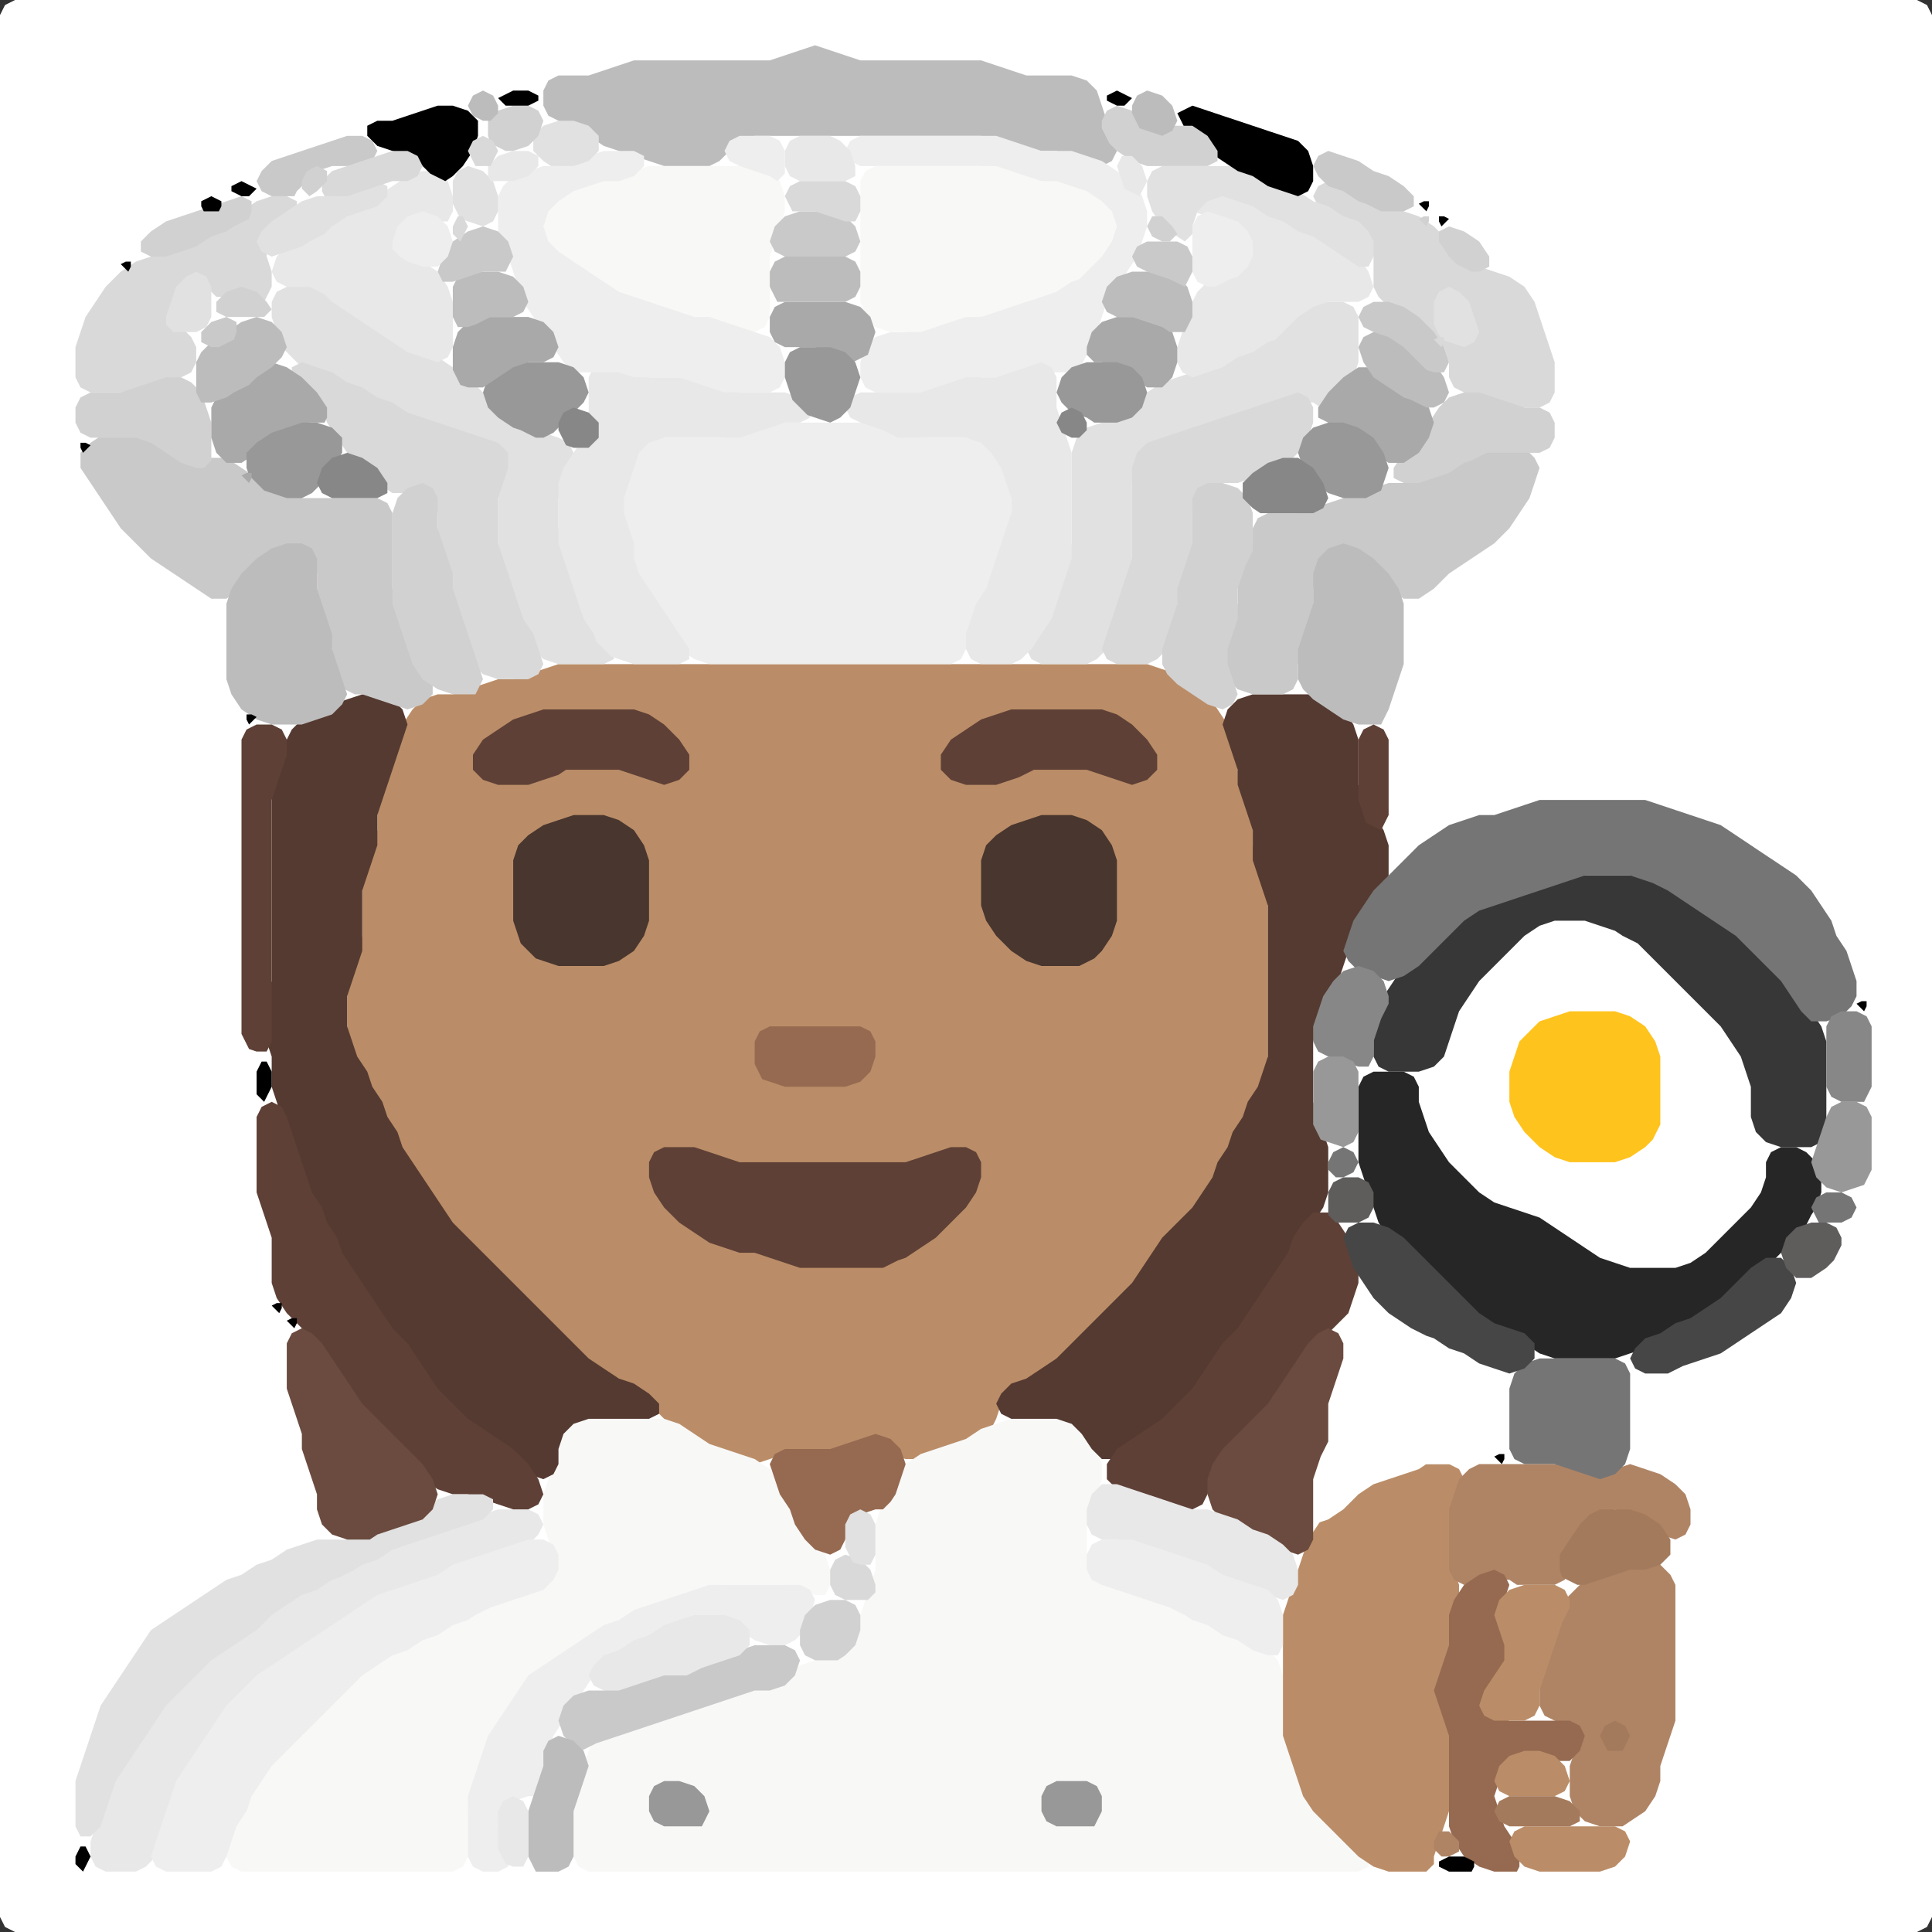 <?xml version="1.0" encoding="UTF-8" standalone="no"?>
<!DOCTYPE svg PUBLIC "-//W3C//DTD SVG 1.1//EN"
"http://www.w3.org/Graphics/SVG/1.1/DTD/svg11.dtd">
<svg width="128" height="128" xmlns="http://www.w3.org/2000/svg" version="1.1">
<rect width="100%" height="100%" fill="#333333" stroke="none"/>
<path d="M 101.5 128.0 L 102.0 128.0 L 103.0 128.0 L 104.0 128.0 L 105.0 128.0 L 106.0 128.0 L 107.0 128.0 L 108.0 128.0 L 109.0 128.0 L 110.0 128.0 L 111.0 128.0 L 112.0 128.0 L 113.0 128.0 L 114.0 128.0 L 115.0 128.0 L 116.0 128.0 L 117.0 128.0 L 118.0 128.0 L 119.0 128.0 L 120.0 128.0 L 121.0 128.0 L 122.0 128.0 L 123.0 128.0 L 124.0 128.0 L 125.0 128.0 L 126.0 128.0 L 127.0 128.0 L 127.667 127.667 L 128.0 127.0 L 128.0 126.0 L 128.0 125.0 L 128.0 124.0 L 128.0 123.0 L 128.0 122.0 L 128.0 121.0 L 128.0 120.0 L 128.0 119.0 L 128.0 118.0 L 128.0 117.0 L 128.0 116.0 L 128.0 115.0 L 128.0 114.0 L 128.0 113.0 L 128.0 112.0 L 128.0 111.0 L 128.0 110.0 L 128.0 109.0 L 128.0 108.0 L 128.0 107.0 L 128.0 106.0 L 128.0 105.0 L 128.0 104.0 L 128.0 103.0 L 128.0 102.0 L 128.0 101.0 L 128.0 100.0 L 128.0 99.0 L 128.0 98.0 L 128.0 97.0 L 128.0 96.0 L 128.0 95.0 L 128.0 94.0 L 128.0 93.0 L 128.0 92.0 L 128.0 91.0 L 128.0 90.0 L 128.0 89.0 L 128.0 88.0 L 128.0 87.0 L 128.0 86.0 L 128.0 85.0 L 128.0 84.0 L 128.0 83.0 L 128.0 82.0 L 128.0 81.0 L 128.0 80.0 L 128.0 79.0 L 128.0 78.0 L 128.0 77.0 L 128.0 76.0 L 128.0 75.0 L 128.0 74.0 L 128.0 73.0 L 128.0 72.0 L 128.0 71.0 L 128.0 70.0 L 128.0 69.0 L 128.0 68.0 L 128.0 67.0 L 128.0 66.0 L 128.0 65.0 L 128.0 64.0 L 128.0 63.0 L 128.0 62.0 L 128.0 61.0 L 128.0 60.0 L 128.0 59.0 L 128.0 58.0 L 128.0 57.0 L 128.0 56.0 L 128.0 55.0 L 128.0 54.0 L 128.0 53.0 L 128.0 52.0 L 128.0 51.0 L 128.0 50.0 L 128.0 49.0 L 128.0 48.0 L 128.0 47.0 L 128.0 46.0 L 128.0 45.0 L 128.0 44.0 L 128.0 43.0 L 128.0 42.0 L 128.0 41.0 L 128.0 40.0 L 128.0 39.0 L 128.0 38.0 L 128.0 37.0 L 128.0 36.0 L 128.0 35.0 L 128.0 34.0 L 128.0 33.0 L 128.0 32.0 L 128.0 31.0 L 128.0 30.0 L 128.0 29.0 L 128.0 28.0 L 128.0 27.0 L 128.0 26.0 L 128.0 25.0 L 128.0 24.0 L 128.0 23.0 L 128.0 22.0 L 128.0 21.0 L 128.0 20.0 L 128.0 19.0 L 128.0 18.0 L 128.0 17.0 L 128.0 16.0 L 128.0 15.0 L 128.0 14.0 L 128.0 13.0 L 128.0 12.0 L 128.0 11.0 L 128.0 10.0 L 128.0 9.0 L 128.0 8.0 L 128.0 7.0 L 128.0 6.0 L 128.0 5.0 L 128.0 4.0 L 128.0 3.0 L 128.0 2.0 L 128.0 1.0 L 127.667 0.333 L 127.0 0.0 L 126.0 0.0 L 125.0 0.0 L 124.0 0.0 L 123.0 0.0 L 122.0 0.0 L 121.0 0.0 L 120.0 0.0 L 119.0 0.0 L 118.0 0.0 L 117.0 0.0 L 116.0 0.0 L 115.0 0.0 L 114.0 0.0 L 113.0 0.0 L 112.0 0.0 L 111.0 0.0 L 110.0 0.0 L 109.0 0.0 L 108.0 0.0 L 107.0 0.0 L 106.0 0.0 L 105.0 0.0 L 104.0 0.0 L 103.0 0.0 L 102.0 0.0 L 101.0 0.0 L 100.0 0.0 L 99.0 0.0 L 98.0 0.0 L 97.0 0.0 L 96.0 0.0 L 95.0 0.0 L 94.0 0.0 L 93.0 0.0 L 92.0 0.0 L 91.0 0.0 L 90.0 0.0 L 89.0 0.0 L 88.0 0.0 L 87.0 0.0 L 86.0 0.0 L 85.0 0.0 L 84.0 0.0 L 83.0 0.0 L 82.0 0.0 L 81.0 0.0 L 80.0 0.0 L 79.0 0.0 L 78.0 0.0 L 77.0 0.0 L 76.0 0.0 L 75.0 0.0 L 74.0 0.0 L 73.0 0.0 L 72.0 0.0 L 71.0 0.0 L 70.0 0.0 L 69.0 0.0 L 68.0 0.0 L 67.0 0.0 L 66.0 0.0 L 65.0 0.0 L 64.0 0.0 L 63.0 0.0 L 62.0 0.0 L 61.0 0.0 L 60.0 0.0 L 59.0 0.0 L 58.0 0.0 L 57.0 0.0 L 56.0 0.0 L 55.0 0.0 L 54.0 0.0 L 53.0 0.0 L 52.0 0.0 L 51.0 0.0 L 50.0 0.0 L 49.0 0.0 L 48.0 0.0 L 47.0 0.0 L 46.0 0.0 L 45.0 0.0 L 44.0 0.0 L 43.0 0.0 L 42.0 0.0 L 41.0 0.0 L 40.0 0.0 L 39.0 0.0 L 38.0 0.0 L 37.0 0.0 L 36.0 0.0 L 35.0 0.0 L 34.0 0.0 L 33.0 0.0 L 32.0 0.0 L 31.0 0.0 L 30.0 0.0 L 29.0 0.0 L 28.0 0.0 L 27.0 0.0 L 26.0 0.0 L 25.0 0.0 L 24.0 0.0 L 23.0 0.0 L 22.0 0.0 L 21.0 0.0 L 20.0 0.0 L 19.0 0.0 L 18.0 0.0 L 17.0 0.0 L 16.0 0.0 L 15.0 0.0 L 14.0 0.0 L 13.0 0.0 L 12.0 0.0 L 11.0 0.0 L 10.0 0.0 L 9.0 0.0 L 8.0 0.0 L 7.0 0.0 L 6.0 0.0 L 5.0 0.0 L 4.0 0.0 L 3.0 0.0 L 2.0 0.0 L 1.0 0.0 L 0.333 0.333 L 0.0 1.0 L 0.0 2.0 L 0.0 3.0 L 0.0 4.0 L 0.0 5.0 L 0.0 6.0 L 0.0 7.0 L 0.0 8.0 L 0.0 9.0 L 0.0 10.0 L 0.0 11.0 L 0.0 12.0 L 0.0 13.0 L 0.0 14.0 L 0.0 15.0 L 0.0 16.0 L 0.0 17.0 L 0.0 18.0 L 0.0 19.0 L 0.0 20.0 L 0.0 21.0 L 0.0 22.0 L 0.0 23.0 L 0.0 24.0 L 0.0 25.0 L 0.0 26.0 L 0.0 27.0 L 0.0 28.0 L 0.0 29.0 L 0.0 30.0 L 0.0 31.0 L 0.0 32.0 L 0.0 33.0 L 0.0 34.0 L 0.0 35.0 L 0.0 36.0 L 0.0 37.0 L 0.0 38.0 L 0.0 39.0 L 0.0 40.0 L 0.0 41.0 L 0.0 42.0 L 0.0 43.0 L 0.0 44.0 L 0.0 45.0 L 0.0 46.0 L 0.0 47.0 L 0.0 48.0 L 0.0 49.0 L 0.0 50.0 L 0.0 51.0 L 0.0 52.0 L 0.0 53.0 L 0.0 54.0 L 0.0 55.0 L 0.0 56.0 L 0.0 57.0 L 0.0 58.0 L 0.0 59.0 L 0.0 60.0 L 0.0 61.0 L 0.0 62.0 L 0.0 63.0 L 0.0 64.0 L 0.0 65.0 L 0.0 66.0 L 0.0 67.0 L 0.0 68.0 L 0.0 69.0 L 0.0 70.0 L 0.0 71.0 L 0.0 72.0 L 0.0 73.0 L 0.0 74.0 L 0.0 75.0 L 0.0 76.0 L 0.0 77.0 L 0.0 78.0 L 0.0 79.0 L 0.0 80.0 L 0.0 81.0 L 0.0 82.0 L 0.0 83.0 L 0.0 84.0 L 0.0 85.0 L 0.0 86.0 L 0.0 87.0 L 0.0 88.0 L 0.0 89.0 L 0.0 90.0 L 0.0 91.0 L 0.0 92.0 L 0.0 93.0 L 0.0 94.0 L 0.0 95.0 L 0.0 96.0 L 0.0 97.0 L 0.0 98.0 L 0.0 99.0 L 0.0 100.0 L 0.0 101.0 L 0.0 102.0 L 0.0 103.0 L 0.0 104.0 L 0.0 105.0 L 0.0 106.0 L 0.0 107.0 L 0.0 108.0 L 0.0 109.0 L 0.0 110.0 L 0.0 111.0 L 0.0 112.0 L 0.0 113.0 L 0.0 114.0 L 0.0 115.0 L 0.0 116.0 L 0.0 117.0 L 0.0 118.0 L 0.0 119.0 L 0.0 120.0 L 0.0 121.0 L 0.0 122.0 L 0.0 123.0 L 0.0 124.0 L 0.0 125.0 L 0.0 126.0 L 0.0 127.0 L 0.333 127.667 L 1.0 128.0 L 2.0 128.0 L 3.0 128.0 L 4.0 128.0 L 5.0 128.0 L 6.0 128.0 L 7.0 128.0 L 8.0 128.0 L 9.0 128.0 L 10.0 128.0 L 11.0 128.0 L 12.0 128.0 L 13.0 128.0 L 14.0 128.0 L 15.0 128.0 L 16.0 128.0 L 17.0 128.0 L 18.0 128.0 L 19.0 128.0 L 20.0 128.0 L 21.0 128.0 L 22.0 128.0 L 23.0 128.0 L 24.0 128.0 L 25.0 128.0 L 26.0 128.0 L 27.0 128.0 L 28.0 128.0 L 29.0 128.0 L 30.0 128.0 L 31.0 128.0 L 32.0 128.0 L 33.0 128.0 L 34.0 128.0 L 35.0 128.0 L 36.0 128.0 L 37.0 128.0 L 38.0 128.0 L 39.0 128.0 L 40.0 128.0 L 41.0 128.0 L 42.0 128.0 L 43.0 128.0 L 44.0 128.0 L 45.0 128.0 L 46.0 128.0 L 47.0 128.0 L 48.0 128.0 L 49.0 128.0 L 50.0 128.0 L 51.0 128.0 L 52.0 128.0 L 53.0 128.0 L 54.0 128.0 L 55.0 128.0 L 56.0 128.0 L 57.0 128.0 L 58.0 128.0 L 59.0 128.0 L 60.0 128.0 L 61.0 128.0 L 62.0 128.0 L 63.0 128.0 L 64.0 128.0 L 65.0 128.0 L 66.0 128.0 L 67.0 128.0 L 68.0 128.0 L 69.0 128.0 L 70.0 128.0 L 71.0 128.0 L 72.0 128.0 L 73.0 128.0 L 74.0 128.0 L 75.0 128.0 L 76.0 128.0 L 77.0 128.0 L 78.0 128.0 L 79.0 128.0 L 80.0 128.0 L 81.0 128.0 L 82.0 128.0 L 83.0 128.0 L 84.0 128.0 L 85.0 128.0 L 86.0 128.0 L 87.0 128.0 L 88.0 128.0 L 89.0 128.0 L 90.0 128.0 L 91.0 128.0 L 92.0 128.0 L 93.0 128.0 L 94.0 128.0 L 95.0 128.0 L 96.0 128.0 L 97.0 128.0 L 98.0 128.0 L 99.0 128.0 L 100.0 128.0 L 100.5 128.0 Z" stroke="none" fill="rgb(255,255,255)" />
<path d="M 59.5 96.5 L 60.0 96.667 L 61.0 96.667 L 62.0 96.333 L 63.0 96.0 L 64.0 95.667 L 65.0 95.333 L 65.667 94.667 L 66.0 94.0 L 66.333 93.0 L 67.0 92.333 L 68.0 91.667 L 69.0 91.333 L 70.0 90.667 L 71.0 90.0 L 72.0 89.0 L 73.0 88.0 L 74.0 87.0 L 75.0 86.0 L 75.667 85.0 L 76.333 84.0 L 77.0 83.0 L 78.0 82.0 L 79.0 81.0 L 79.667 80.0 L 80.333 79.0 L 80.667 78.0 L 81.333 77.0 L 81.667 76.0 L 82.333 75.0 L 82.667 74.0 L 83.333 73.0 L 83.667 72.0 L 84.0 71.0 L 84.0 70.0 L 84.0 69.0 L 84.0 68.0 L 84.0 67.0 L 84.0 66.0 L 84.0 65.0 L 84.0 64.0 L 84.0 63.0 L 84.0 62.0 L 84.0 61.0 L 84.0 60.0 L 84.0 59.0 L 83.667 58.0 L 83.333 57.0 L 83.0 56.0 L 83.0 55.0 L 83.0 54.0 L 82.667 53.0 L 82.333 52.0 L 82.0 51.0 L 82.0 50.0 L 81.667 49.0 L 81.333 48.0 L 80.667 47.0 L 80.0 46.0 L 79.0 45.333 L 78.0 44.667 L 77.0 44.333 L 76.0 44.0 L 75.0 44.0 L 74.0 44.0 L 73.0 44.0 L 72.0 44.0 L 71.0 44.0 L 70.0 44.0 L 69.0 44.0 L 68.0 44.0 L 67.0 44.0 L 66.0 44.0 L 65.0 44.0 L 64.0 44.0 L 63.0 44.0 L 62.0 44.0 L 61.0 44.0 L 60.0 44.0 L 59.0 44.0 L 58.0 44.0 L 57.0 44.0 L 56.0 44.0 L 55.0 44.0 L 54.0 44.0 L 53.0 44.0 L 52.0 44.0 L 51.0 44.0 L 50.0 44.0 L 49.0 44.0 L 48.0 44.0 L 47.0 44.0 L 46.0 44.0 L 45.0 44.0 L 44.0 44.0 L 43.0 44.0 L 42.0 44.0 L 41.0 44.0 L 40.0 44.0 L 39.0 44.0 L 38.0 44.0 L 37.0 44.0 L 36.0 44.333 L 35.0 44.667 L 34.0 45.0 L 33.0 45.0 L 32.0 45.333 L 31.0 45.667 L 30.0 46.0 L 29.0 46.0 L 28.0 46.333 L 27.333 47.0 L 26.667 48.0 L 26.333 49.0 L 26.0 50.0 L 25.667 51.0 L 25.333 52.0 L 25.0 53.0 L 25.0 54.0 L 25.0 55.0 L 24.667 56.0 L 24.333 57.0 L 24.0 58.0 L 24.0 59.0 L 24.0 60.0 L 24.0 61.0 L 24.0 62.0 L 23.667 63.0 L 23.333 64.0 L 23.0 65.0 L 23.0 66.0 L 23.0 67.0 L 23.0 68.0 L 23.0 69.0 L 23.333 70.0 L 23.667 71.0 L 24.333 72.0 L 24.667 73.0 L 25.333 74.0 L 25.667 75.0 L 26.333 76.0 L 26.667 77.0 L 27.333 78.0 L 28.0 79.0 L 28.667 80.0 L 29.333 81.0 L 30.0 82.0 L 31.0 83.0 L 32.0 84.0 L 33.0 85.0 L 34.0 86.0 L 35.0 87.0 L 36.0 88.0 L 37.0 89.0 L 38.0 90.0 L 39.0 90.667 L 40.0 91.333 L 41.0 91.667 L 42.0 92.333 L 43.0 93.0 L 44.0 94.0 L 45.0 95.0 L 46.0 95.667 L 47.0 96.0 L 48.0 96.333 L 49.0 96.667 L 50.0 97.0 L 51.0 96.667 L 52.0 96.333 L 53.0 96.0 L 54.0 96.0 L 55.0 96.0 L 56.0 96.0 L 57.0 95.667 L 58.0 95.667 L 58.5 95.5 Z" stroke="none" fill="rgb(186,141,104)" />
<path d="M 72.5 124.0 L 73.0 124.0 L 74.0 124.0 L 75.0 124.0 L 76.0 124.0 L 77.0 124.0 L 78.0 124.0 L 79.0 124.0 L 80.0 124.0 L 81.0 124.0 L 82.0 124.0 L 83.0 124.0 L 84.0 124.0 L 85.0 124.0 L 86.0 124.0 L 87.0 124.0 L 88.0 124.0 L 89.0 124.0 L 90.0 124.0 L 90.667 123.667 L 90.667 123.0 L 90.0 122.0 L 89.0 121.0 L 88.0 120.0 L 87.0 119.0 L 86.333 118.0 L 86.0 117.0 L 85.667 116.0 L 85.333 115.0 L 85.0 114.0 L 85.0 113.0 L 85.0 112.0 L 85.0 111.0 L 84.667 110.0 L 84.0 109.333 L 83.0 108.667 L 82.0 108.333 L 81.0 107.667 L 80.0 107.333 L 79.0 106.667 L 78.0 106.333 L 77.0 106.0 L 76.0 105.667 L 75.0 105.333 L 74.0 105.0 L 73.0 104.667 L 72.333 104.0 L 72.0 103.0 L 72.0 102.0 L 72.0 101.0 L 72.333 100.0 L 72.667 99.0 L 73.0 98.0 L 73.0 97.0 L 72.667 96.0 L 72.333 95.0 L 71.667 94.333 L 71.0 94.0 L 70.0 94.0 L 69.0 94.0 L 68.0 94.0 L 67.0 94.0 L 66.0 94.333 L 65.0 94.667 L 64.0 95.333 L 63.0 95.667 L 62.0 96.0 L 61.0 96.333 L 60.0 97.0 L 59.333 98.0 L 58.667 99.0 L 58.333 100.0 L 58.0 101.0 L 58.0 102.0 L 58.0 103.0 L 58.0 104.0 L 57.667 105.0 L 57.333 106.0 L 57.0 107.0 L 56.667 108.0 L 56.0 109.0 L 55.0 109.667 L 54.0 110.0 L 53.0 110.333 L 52.0 111.0 L 51.0 111.667 L 50.0 112.0 L 49.0 112.0 L 48.0 112.333 L 47.0 112.667 L 46.0 113.0 L 45.0 113.333 L 44.0 113.667 L 43.0 114.0 L 42.0 114.333 L 41.0 114.667 L 40.0 115.0 L 39.333 115.333 L 39.0 116.0 L 38.667 117.0 L 38.333 118.0 L 38.0 119.0 L 38.0 120.0 L 38.0 121.0 L 38.0 122.0 L 38.0 123.0 L 38.333 123.667 L 39.0 124.0 L 40.0 124.0 L 41.0 124.0 L 42.0 124.0 L 43.0 124.0 L 44.0 124.0 L 45.0 124.0 L 46.0 124.0 L 47.0 124.0 L 48.0 124.0 L 49.0 124.0 L 50.0 124.0 L 51.0 124.0 L 52.0 124.0 L 53.0 124.0 L 54.0 124.0 L 55.0 124.0 L 56.0 124.0 L 57.0 124.0 L 58.0 124.0 L 59.0 124.0 L 60.0 124.0 L 61.0 124.0 L 62.0 124.0 L 63.0 124.0 L 64.0 124.0 L 65.0 124.0 L 66.0 124.0 L 67.0 124.0 L 68.0 124.0 L 69.0 124.0 L 70.0 124.0 L 71.0 124.0 L 71.5 124.0 Z" stroke="none" fill="rgb(248,248,247)" />
<path d="M 26.5 124.0 L 27.0 124.0 L 28.0 124.0 L 29.0 124.0 L 30.0 124.0 L 30.667 123.667 L 31.0 123.0 L 31.0 122.0 L 31.0 121.0 L 31.0 120.0 L 31.333 119.0 L 31.667 118.0 L 32.0 117.0 L 32.333 116.0 L 33.0 115.0 L 33.667 114.0 L 34.333 113.0 L 35.0 112.0 L 36.0 111.0 L 37.0 110.333 L 38.0 109.667 L 39.0 109.0 L 40.0 108.333 L 41.0 107.667 L 42.0 107.333 L 43.0 106.667 L 44.0 106.333 L 45.0 106.0 L 46.0 105.667 L 47.0 105.333 L 48.0 105.0 L 49.0 105.0 L 50.0 105.0 L 51.0 105.0 L 52.0 105.0 L 53.0 105.333 L 54.0 105.667 L 54.667 105.667 L 55.0 105.0 L 55.0 104.0 L 54.667 103.0 L 54.0 102.0 L 53.333 101.0 L 52.667 100.0 L 52.333 99.0 L 51.667 98.0 L 51.0 97.333 L 50.0 96.667 L 49.0 96.333 L 48.0 96.0 L 47.0 95.667 L 46.0 95.0 L 45.0 94.333 L 44.0 94.0 L 43.0 94.0 L 42.0 94.0 L 41.0 94.0 L 40.0 94.0 L 39.0 94.0 L 38.0 94.0 L 37.333 94.333 L 37.0 95.0 L 37.0 96.0 L 36.667 97.0 L 36.333 98.0 L 36.0 99.0 L 36.0 100.0 L 36.0 101.0 L 36.333 102.0 L 36.667 103.0 L 36.667 104.0 L 36.0 104.667 L 35.0 105.333 L 34.0 105.667 L 33.0 106.0 L 32.0 106.333 L 31.0 106.667 L 30.0 107.333 L 29.0 107.667 L 28.0 108.333 L 27.0 108.667 L 26.0 109.333 L 25.0 109.667 L 24.0 110.333 L 23.0 111.0 L 22.0 112.0 L 21.0 113.0 L 20.0 114.0 L 19.0 115.0 L 18.0 116.0 L 17.333 117.0 L 16.667 118.0 L 16.333 119.0 L 15.667 120.0 L 15.333 121.0 L 15.0 122.0 L 15.0 123.0 L 15.333 123.667 L 16.0 124.0 L 17.0 124.0 L 18.0 124.0 L 19.0 124.0 L 20.0 124.0 L 21.0 124.0 L 22.0 124.0 L 23.0 124.0 L 24.0 124.0 L 25.0 124.0 L 25.5 124.0 Z" stroke="none" fill="rgb(248,248,247)" />
<path d="M 23.5 85.5 L 24.0 86.0 L 24.667 87.0 L 25.333 88.0 L 26.0 89.0 L 27.0 90.0 L 27.667 91.0 L 28.333 92.0 L 29.0 93.0 L 30.0 94.0 L 31.0 94.667 L 32.0 95.333 L 33.0 96.0 L 34.0 97.0 L 35.0 97.667 L 36.0 98.0 L 36.667 97.667 L 37.0 97.0 L 37.0 96.0 L 37.333 95.0 L 38.0 94.333 L 39.0 94.0 L 40.0 94.0 L 41.0 94.0 L 42.0 94.0 L 43.0 94.0 L 43.667 93.667 L 43.667 93.0 L 43.0 92.333 L 42.0 91.667 L 41.0 91.333 L 40.0 90.667 L 39.0 90.0 L 38.0 89.0 L 37.0 88.0 L 36.0 87.0 L 35.0 86.0 L 34.0 85.0 L 33.0 84.0 L 32.0 83.0 L 31.0 82.0 L 30.0 81.0 L 29.333 80.0 L 28.667 79.0 L 28.0 78.0 L 27.333 77.0 L 26.667 76.0 L 26.333 75.0 L 25.667 74.0 L 25.333 73.0 L 24.667 72.0 L 24.333 71.0 L 23.667 70.0 L 23.333 69.0 L 23.0 68.0 L 23.0 67.0 L 23.0 66.0 L 23.333 65.0 L 23.667 64.0 L 24.0 63.0 L 24.0 62.0 L 24.0 61.0 L 24.0 60.0 L 24.0 59.0 L 24.333 58.0 L 24.667 57.0 L 25.0 56.0 L 25.0 55.0 L 25.0 54.0 L 25.333 53.0 L 25.667 52.0 L 26.0 51.0 L 26.333 50.0 L 26.667 49.0 L 27.0 48.0 L 26.667 47.0 L 26.0 46.333 L 25.0 46.0 L 24.0 46.0 L 23.0 46.333 L 22.0 46.667 L 21.0 47.333 L 20.0 47.667 L 19.333 48.333 L 19.0 49.0 L 18.667 50.0 L 18.333 51.0 L 18.0 52.0 L 18.0 53.0 L 18.0 54.0 L 18.0 55.0 L 18.0 56.0 L 18.0 57.0 L 18.0 58.0 L 18.0 59.0 L 18.0 60.0 L 18.0 61.0 L 18.0 62.0 L 18.0 63.0 L 18.0 64.0 L 18.0 65.0 L 17.667 66.0 L 17.333 67.0 L 17.333 68.0 L 17.667 69.0 L 18.0 70.0 L 18.0 71.0 L 18.0 72.0 L 18.333 73.0 L 18.667 74.0 L 19.0 75.0 L 19.333 76.0 L 19.667 77.0 L 20.0 78.0 L 20.333 79.0 L 20.667 80.0 L 21.333 81.0 L 21.667 82.0 L 22.333 83.0 L 22.667 84.0 L 23.0 84.5 Z" stroke="none" fill="rgb(85,58,49)" />
<path d="M 77.5 94.5 L 78.0 94.0 L 79.0 93.0 L 79.667 92.0 L 80.333 91.0 L 81.0 90.0 L 82.0 89.0 L 82.667 88.0 L 83.333 87.0 L 84.0 86.0 L 84.667 85.0 L 85.333 84.0 L 85.667 83.0 L 86.333 82.0 L 87.0 81.0 L 87.667 80.0 L 88.0 79.0 L 88.0 78.0 L 88.0 77.0 L 88.0 76.0 L 87.667 75.0 L 87.333 74.0 L 87.0 73.0 L 87.0 72.0 L 87.0 71.0 L 87.0 70.0 L 87.0 69.0 L 87.333 68.0 L 87.667 67.0 L 88.333 66.0 L 88.667 65.0 L 89.0 64.0 L 89.333 63.0 L 89.667 62.0 L 90.333 61.0 L 91.0 60.0 L 91.667 59.0 L 92.0 58.0 L 92.0 57.0 L 92.0 56.0 L 91.667 55.0 L 91.0 54.0 L 90.333 53.0 L 90.0 52.0 L 90.0 51.0 L 90.0 50.0 L 90.0 49.0 L 89.667 48.0 L 89.0 47.0 L 88.0 46.333 L 87.0 46.0 L 86.0 46.0 L 85.0 46.0 L 84.0 46.0 L 83.0 46.0 L 82.0 46.333 L 81.333 47.0 L 81.0 48.0 L 81.333 49.0 L 81.667 50.0 L 82.0 51.0 L 82.0 52.0 L 82.333 53.0 L 82.667 54.0 L 83.0 55.0 L 83.0 56.0 L 83.0 57.0 L 83.333 58.0 L 83.667 59.0 L 84.0 60.0 L 84.0 61.0 L 84.0 62.0 L 84.0 63.0 L 84.0 64.0 L 84.0 65.0 L 84.0 66.0 L 84.0 67.0 L 84.0 68.0 L 84.0 69.0 L 84.0 70.0 L 83.667 71.0 L 83.333 72.0 L 82.667 73.0 L 82.333 74.0 L 81.667 75.0 L 81.333 76.0 L 80.667 77.0 L 80.333 78.0 L 79.667 79.0 L 79.0 80.0 L 78.0 81.0 L 77.0 82.0 L 76.333 83.0 L 75.667 84.0 L 75.0 85.0 L 74.0 86.0 L 73.0 87.0 L 72.0 88.0 L 71.0 89.0 L 70.0 90.0 L 69.0 90.667 L 68.0 91.333 L 67.0 91.667 L 66.333 92.333 L 66.0 93.0 L 66.333 93.667 L 67.0 94.0 L 68.0 94.0 L 69.0 94.0 L 70.0 94.0 L 71.0 94.333 L 71.667 95.0 L 72.333 96.0 L 73.0 96.667 L 74.0 96.667 L 75.0 96.0 L 76.0 95.333 L 76.5 95.0 Z" stroke="none" fill="rgb(85,58,49)" />
<path d="M 103.5 82.5 L 104.0 82.667 L 105.0 83.333 L 106.0 83.667 L 107.0 84.0 L 108.0 84.0 L 109.0 84.0 L 110.0 84.0 L 111.0 84.0 L 112.0 84.0 L 113.0 83.667 L 114.0 83.0 L 115.0 82.0 L 116.0 81.0 L 116.667 80.0 L 117.0 79.0 L 117.0 78.0 L 117.0 77.0 L 117.0 76.0 L 116.667 75.0 L 116.333 74.0 L 116.0 73.0 L 116.0 72.0 L 116.0 71.0 L 115.667 70.0 L 115.333 69.0 L 114.667 68.0 L 114.0 67.0 L 113.0 66.0 L 112.0 65.0 L 111.0 64.0 L 110.0 63.0 L 109.0 62.333 L 108.0 61.667 L 107.0 61.333 L 106.0 61.0 L 105.0 61.0 L 104.0 61.0 L 103.0 61.0 L 102.0 61.0 L 101.0 61.333 L 100.0 62.0 L 99.0 63.0 L 98.0 64.0 L 97.333 65.0 L 96.667 66.0 L 96.333 67.0 L 96.0 68.0 L 95.667 69.0 L 95.0 70.0 L 94.333 71.0 L 94.0 72.0 L 94.0 73.0 L 94.0 74.0 L 94.333 75.0 L 94.667 76.0 L 95.333 77.0 L 96.0 78.0 L 97.0 79.0 L 98.0 79.667 L 99.0 80.0 L 100.0 80.333 L 101.0 80.667 L 102.0 81.333 L 102.5 81.5 Z" stroke="none" fill="rgb(255,255,255)" />
<path d="M 53.5 44.0 L 54.0 44.0 L 55.0 44.0 L 56.0 44.0 L 57.0 44.0 L 58.0 44.0 L 59.0 44.0 L 60.0 44.0 L 61.0 44.0 L 62.0 44.0 L 63.0 44.0 L 63.667 43.667 L 64.0 43.0 L 64.333 42.0 L 64.667 41.0 L 65.333 40.0 L 65.667 39.0 L 66.0 38.0 L 66.333 37.0 L 66.667 36.0 L 67.0 35.0 L 67.0 34.0 L 67.0 33.0 L 67.0 32.0 L 66.667 31.0 L 66.333 30.0 L 65.667 29.333 L 65.0 29.0 L 64.0 29.0 L 63.0 29.0 L 62.0 29.0 L 61.0 29.0 L 60.0 28.667 L 59.0 28.333 L 58.0 28.0 L 57.0 28.0 L 56.0 28.0 L 55.0 28.0 L 54.0 28.0 L 53.0 28.0 L 52.0 28.0 L 51.0 28.0 L 50.0 28.333 L 49.0 28.667 L 48.0 29.0 L 47.0 29.0 L 46.0 29.0 L 45.0 29.0 L 44.0 29.0 L 43.0 29.0 L 42.333 29.333 L 42.0 30.0 L 41.667 31.0 L 41.333 32.0 L 41.0 33.0 L 41.0 34.0 L 41.333 35.0 L 41.667 36.0 L 42.0 37.0 L 42.0 38.0 L 42.333 39.0 L 43.0 40.0 L 43.667 41.0 L 44.333 42.0 L 45.0 43.0 L 46.0 43.667 L 47.0 44.0 L 48.0 44.0 L 49.0 44.0 L 50.0 44.0 L 51.0 44.0 L 52.0 44.0 L 52.5 44.0 Z" stroke="none" fill="rgb(238,238,238)" />
<path d="M 120.0 80.5 L 120.333 80.0 L 120.667 79.0 L 120.667 78.0 L 120.333 77.0 L 119.667 76.333 L 119.0 76.0 L 118.0 76.0 L 117.333 76.333 L 117.0 77.0 L 117.0 78.0 L 116.667 79.0 L 116.0 80.0 L 115.0 81.0 L 114.0 82.0 L 113.0 83.0 L 112.0 83.667 L 111.0 84.0 L 110.0 84.0 L 109.0 84.0 L 108.0 84.0 L 107.0 83.667 L 106.0 83.333 L 105.0 82.667 L 104.0 82.0 L 103.0 81.333 L 102.0 80.667 L 101.0 80.333 L 100.0 80.0 L 99.0 79.667 L 98.0 79.0 L 97.0 78.0 L 96.0 77.0 L 95.333 76.0 L 94.667 75.0 L 94.333 74.0 L 94.0 73.0 L 94.0 72.0 L 93.667 71.333 L 93.0 71.0 L 92.0 71.0 L 91.0 71.0 L 90.333 71.333 L 90.0 72.0 L 90.0 73.0 L 90.0 74.0 L 90.0 75.0 L 90.0 76.0 L 90.0 77.0 L 90.333 78.0 L 90.667 79.0 L 91.0 80.0 L 91.333 81.0 L 92.0 82.0 L 93.0 83.0 L 94.0 84.0 L 95.0 85.0 L 96.0 86.0 L 97.0 87.0 L 98.0 87.667 L 99.0 88.0 L 100.0 88.333 L 101.0 89.0 L 102.0 89.667 L 103.0 90.0 L 104.0 90.0 L 105.0 90.0 L 106.0 90.0 L 107.0 90.0 L 108.0 89.667 L 109.0 89.333 L 110.0 88.667 L 111.0 88.333 L 112.0 87.667 L 113.0 87.333 L 114.0 86.667 L 115.0 86.0 L 116.0 85.0 L 117.0 84.0 L 118.0 83.0 L 119.0 82.0 L 119.5 81.5 Z" stroke="none" fill="rgb(38,38,38)" />
<path d="M 108.5 62.5 L 109.0 63.0 L 110.0 64.0 L 111.0 65.0 L 112.0 66.0 L 113.0 67.0 L 114.0 68.0 L 114.667 69.0 L 115.333 70.0 L 115.667 71.0 L 116.0 72.0 L 116.0 73.0 L 116.0 74.0 L 116.333 75.0 L 117.0 75.667 L 118.0 76.0 L 119.0 76.0 L 120.0 76.0 L 120.667 75.667 L 121.0 75.0 L 121.0 74.0 L 121.0 73.0 L 121.0 72.0 L 121.0 71.0 L 121.0 70.0 L 121.0 69.0 L 120.667 68.0 L 120.0 67.0 L 119.333 66.0 L 118.667 65.0 L 118.0 64.0 L 117.0 63.0 L 116.0 62.0 L 115.0 61.333 L 114.0 60.667 L 113.0 60.0 L 112.0 59.333 L 111.0 58.667 L 110.0 58.333 L 109.0 58.0 L 108.0 58.0 L 107.0 58.0 L 106.0 58.0 L 105.0 58.0 L 104.0 58.0 L 103.0 58.333 L 102.0 58.667 L 101.0 59.0 L 100.0 59.333 L 99.0 59.667 L 98.0 60.0 L 97.0 60.333 L 96.0 61.0 L 95.0 62.0 L 94.0 63.0 L 93.0 64.0 L 92.333 65.0 L 91.667 66.0 L 91.333 67.0 L 91.0 68.0 L 91.0 69.0 L 91.0 70.0 L 91.333 70.667 L 92.0 71.0 L 93.0 71.0 L 94.0 71.0 L 95.0 70.667 L 95.667 70.0 L 96.0 69.0 L 96.333 68.0 L 96.667 67.0 L 97.333 66.0 L 98.0 65.0 L 99.0 64.0 L 100.0 63.0 L 101.0 62.0 L 102.0 61.333 L 103.0 61.0 L 104.0 61.0 L 105.0 61.0 L 106.0 61.333 L 107.0 61.667 L 107.5 62.0 Z" stroke="none" fill="rgb(55,55,55)" />
<path d="M 110.5 59.0 L 111.0 59.333 L 112.0 60.0 L 113.0 60.667 L 114.0 61.333 L 115.0 62.0 L 116.0 63.0 L 117.0 64.0 L 118.0 65.0 L 118.667 66.0 L 119.333 67.0 L 120.0 67.667 L 121.0 67.667 L 122.0 67.333 L 122.667 66.667 L 123.0 66.0 L 123.0 65.0 L 122.667 64.0 L 122.333 63.0 L 121.667 62.0 L 121.333 61.0 L 120.667 60.0 L 120.0 59.0 L 119.0 58.0 L 118.0 57.333 L 117.0 56.667 L 116.0 56.0 L 115.0 55.333 L 114.0 54.667 L 113.0 54.333 L 112.0 54.0 L 111.0 53.667 L 110.0 53.333 L 109.0 53.0 L 108.0 53.0 L 107.0 53.0 L 106.0 53.0 L 105.0 53.0 L 104.0 53.0 L 103.0 53.0 L 102.0 53.0 L 101.0 53.333 L 100.0 53.667 L 99.0 54.0 L 98.0 54.0 L 97.0 54.333 L 96.0 54.667 L 95.0 55.333 L 94.0 56.0 L 93.0 57.0 L 92.0 58.0 L 91.0 59.0 L 90.333 60.0 L 89.667 61.0 L 89.333 62.0 L 89.0 63.0 L 89.333 63.667 L 90.0 64.333 L 91.0 64.667 L 92.0 65.0 L 93.0 64.667 L 94.0 64.0 L 95.0 63.0 L 96.0 62.0 L 97.0 61.0 L 98.0 60.333 L 99.0 60.0 L 100.0 59.667 L 101.0 59.333 L 102.0 59.0 L 103.0 58.667 L 104.0 58.333 L 105.0 58.0 L 106.0 58.0 L 107.0 58.0 L 108.0 58.0 L 109.0 58.333 L 109.5 58.5 Z" stroke="none" fill="rgb(118,117,117)" />
<path d="M 95.0 123.5 L 95.0 123.0 L 95.333 122.0 L 95.667 121.0 L 96.0 120.0 L 96.0 119.0 L 96.0 118.0 L 96.0 117.0 L 96.0 116.0 L 96.0 115.0 L 96.0 114.0 L 95.667 113.0 L 95.667 112.0 L 95.667 111.0 L 96.0 110.0 L 96.0 109.0 L 96.0 108.0 L 96.333 107.0 L 96.667 106.0 L 96.667 105.0 L 96.333 104.0 L 96.0 103.0 L 96.0 102.0 L 96.0 101.0 L 96.333 100.0 L 96.667 99.0 L 97.0 98.0 L 96.667 97.333 L 96.0 97.0 L 95.0 97.0 L 94.0 97.0 L 93.0 97.333 L 92.0 97.667 L 91.0 98.0 L 90.0 98.333 L 89.0 99.0 L 88.0 100.0 L 87.333 101.0 L 86.667 102.0 L 86.333 103.0 L 86.0 104.0 L 85.667 105.0 L 85.333 106.0 L 85.0 107.0 L 85.0 108.0 L 85.0 109.0 L 85.0 110.0 L 85.0 111.0 L 85.0 112.0 L 85.0 113.0 L 85.0 114.0 L 85.0 115.0 L 85.333 116.0 L 85.667 117.0 L 86.0 118.0 L 86.333 119.0 L 87.0 120.0 L 88.0 121.0 L 89.0 122.0 L 90.0 123.0 L 91.0 123.667 L 92.0 124.0 L 93.0 124.0 L 94.0 124.0 L 94.5 124.0 Z" stroke="none" fill="rgb(186,141,104)" />
<path d="M 55.5 9.0 L 56.0 9.0 L 57.0 9.0 L 58.0 9.0 L 59.0 9.0 L 60.0 9.0 L 61.0 9.0 L 62.0 9.0 L 63.0 9.0 L 64.0 9.0 L 65.0 9.0 L 66.0 9.333 L 67.0 9.667 L 68.0 10.0 L 69.0 10.0 L 70.0 10.0 L 71.0 10.333 L 72.0 10.667 L 73.0 11.0 L 73.667 10.667 L 74.0 10.0 L 73.667 9.0 L 73.333 8.0 L 73.0 7.0 L 72.667 6.0 L 72.0 5.333 L 71.0 5.0 L 70.0 5.0 L 69.0 5.0 L 68.0 5.0 L 67.0 4.667 L 66.0 4.333 L 65.0 4.0 L 64.0 4.0 L 63.0 4.0 L 62.0 4.0 L 61.0 4.0 L 60.0 4.0 L 59.0 4.0 L 58.0 4.0 L 57.0 4.0 L 56.0 3.667 L 55.0 3.333 L 54.0 3.0 L 53.0 3.333 L 52.0 3.667 L 51.0 4.0 L 50.0 4.0 L 49.0 4.0 L 48.0 4.0 L 47.0 4.0 L 46.0 4.0 L 45.0 4.0 L 44.0 4.0 L 43.0 4.0 L 42.0 4.0 L 41.0 4.333 L 40.0 4.667 L 39.0 5.0 L 38.0 5.0 L 37.0 5.0 L 36.333 5.333 L 36.0 6.0 L 36.0 7.0 L 36.333 7.667 L 37.0 8.0 L 38.0 8.333 L 39.0 9.0 L 40.0 9.667 L 41.0 10.0 L 42.0 10.333 L 43.0 10.667 L 44.0 11.0 L 45.0 11.0 L 46.0 11.0 L 47.0 11.0 L 47.667 10.667 L 48.333 10.0 L 49.0 9.333 L 50.0 9.0 L 51.0 9.0 L 52.0 9.0 L 53.0 9.0 L 54.0 9.0 L 54.5 9.0 Z" stroke="none" fill="rgb(189,188,188)" />
<path d="M 23.5 46.0 L 24.0 46.0 L 25.0 46.333 L 26.0 46.667 L 27.0 47.0 L 28.0 46.667 L 28.667 46.0 L 28.667 45.0 L 28.0 44.0 L 27.333 43.0 L 27.0 42.0 L 26.667 41.0 L 26.333 40.0 L 26.0 39.0 L 26.0 38.0 L 26.0 37.0 L 26.0 36.0 L 26.0 35.0 L 26.0 34.0 L 25.667 33.333 L 25.0 33.0 L 24.0 33.0 L 23.0 33.0 L 22.0 33.0 L 21.0 33.0 L 20.0 33.0 L 19.0 32.667 L 18.0 32.333 L 17.0 31.667 L 16.0 31.0 L 15.0 30.333 L 14.0 30.333 L 13.0 30.333 L 12.0 30.0 L 11.0 29.333 L 10.0 28.667 L 9.0 28.333 L 8.0 28.333 L 7.0 28.667 L 6.0 29.333 L 5.333 30.0 L 5.333 31.0 L 6.0 32.0 L 6.667 33.0 L 7.333 34.0 L 8.0 35.0 L 9.0 36.0 L 10.0 37.0 L 11.0 37.667 L 12.0 38.333 L 13.0 39.0 L 14.0 39.667 L 15.0 39.667 L 16.0 39.0 L 17.0 38.0 L 18.0 37.0 L 19.0 36.333 L 20.0 36.333 L 20.667 37.0 L 21.0 38.0 L 21.0 39.0 L 21.0 40.0 L 21.333 41.0 L 21.667 42.0 L 22.0 43.0 L 22.0 44.0 L 22.333 45.0 L 22.5 45.5 Z" stroke="none" fill="rgb(202,201,201)" />
<path d="M 91.5 38.5 L 92.0 39.0 L 93.0 39.667 L 94.0 39.667 L 95.0 39.0 L 96.0 38.0 L 97.0 37.333 L 98.0 36.667 L 99.0 36.0 L 100.0 35.0 L 100.667 34.0 L 101.333 33.0 L 101.667 32.0 L 102.0 31.0 L 101.667 30.333 L 101.0 29.667 L 100.0 29.333 L 99.0 29.333 L 98.0 29.667 L 97.0 30.333 L 96.0 30.667 L 95.0 31.333 L 94.0 31.667 L 93.0 32.0 L 92.0 32.0 L 91.0 32.333 L 90.0 32.667 L 89.0 33.0 L 88.0 33.333 L 87.0 33.667 L 86.0 34.0 L 85.0 34.0 L 84.0 34.0 L 83.333 34.333 L 83.0 35.0 L 82.667 36.0 L 82.333 37.0 L 82.0 38.0 L 82.0 39.0 L 82.0 40.0 L 81.667 41.0 L 81.333 42.0 L 81.0 43.0 L 81.0 44.0 L 81.333 45.0 L 82.0 45.667 L 83.0 46.0 L 84.0 46.0 L 85.0 46.0 L 85.667 45.667 L 86.0 45.0 L 86.0 44.0 L 86.333 43.0 L 86.667 42.0 L 87.0 41.0 L 87.0 40.0 L 87.0 39.0 L 87.333 38.0 L 88.0 37.0 L 89.0 36.667 L 90.0 37.0 L 90.5 37.5 Z" stroke="none" fill="rgb(202,201,201)" />
<path d="M 23.5 26.0 L 24.0 26.333 L 25.0 26.667 L 26.0 27.333 L 27.0 27.667 L 28.0 28.0 L 29.0 28.333 L 30.0 28.667 L 31.0 29.0 L 32.0 29.333 L 32.667 30.0 L 33.0 31.0 L 33.0 32.0 L 33.0 33.0 L 33.0 34.0 L 33.0 35.0 L 33.0 36.0 L 33.0 37.0 L 33.333 38.0 L 33.667 39.0 L 34.0 40.0 L 34.333 41.0 L 34.667 42.0 L 35.333 43.0 L 36.0 43.667 L 37.0 44.0 L 38.0 44.0 L 39.0 44.0 L 40.0 44.0 L 40.667 43.667 L 40.667 43.0 L 40.0 42.0 L 39.333 41.0 L 38.667 40.0 L 38.333 39.0 L 38.0 38.0 L 37.667 37.0 L 37.333 36.0 L 37.0 35.0 L 37.0 34.0 L 37.0 33.0 L 37.333 32.0 L 37.667 31.0 L 38.0 30.0 L 37.667 29.333 L 37.0 29.0 L 36.0 28.667 L 35.0 28.333 L 34.0 27.667 L 33.0 27.0 L 32.0 26.0 L 31.0 25.0 L 30.0 24.333 L 29.0 23.667 L 28.0 23.333 L 27.0 22.667 L 26.0 22.0 L 25.0 21.333 L 24.0 20.667 L 23.0 20.0 L 22.0 19.333 L 21.0 19.0 L 20.0 19.0 L 19.0 19.0 L 18.333 19.333 L 18.0 20.0 L 18.0 21.0 L 18.333 22.0 L 18.667 23.0 L 19.333 23.667 L 20.0 24.333 L 21.0 24.667 L 22.0 25.333 L 22.5 25.5 Z" stroke="none" fill="rgb(225,225,225)" />
<path d="M 88.5 26.5 L 89.0 26.0 L 89.667 25.0 L 90.0 24.0 L 90.0 23.0 L 90.0 22.0 L 90.0 21.0 L 89.667 20.333 L 89.0 20.0 L 88.0 20.0 L 87.0 20.0 L 86.0 20.333 L 85.0 21.0 L 84.0 22.0 L 83.0 22.667 L 82.0 23.333 L 81.0 23.667 L 80.0 24.333 L 79.0 24.667 L 78.0 25.0 L 77.0 25.333 L 76.0 26.0 L 75.0 27.0 L 74.0 27.667 L 73.0 28.0 L 72.0 28.333 L 71.333 29.0 L 71.0 30.0 L 71.0 31.0 L 71.0 32.0 L 71.0 33.0 L 71.0 34.0 L 71.0 35.0 L 71.0 36.0 L 70.667 37.0 L 70.333 38.0 L 70.0 39.0 L 69.667 40.0 L 69.0 41.0 L 68.333 42.0 L 68.0 43.0 L 68.333 43.667 L 69.0 44.0 L 70.0 44.0 L 71.0 44.0 L 72.0 44.0 L 72.667 43.667 L 73.333 43.0 L 73.667 42.0 L 74.0 41.0 L 74.333 40.0 L 74.667 39.0 L 75.0 38.0 L 75.0 37.0 L 75.0 36.0 L 75.0 35.0 L 75.0 34.0 L 75.0 33.0 L 75.0 32.0 L 75.333 31.0 L 76.0 30.0 L 77.0 29.333 L 78.0 29.0 L 79.0 28.667 L 80.0 28.333 L 81.0 28.0 L 82.0 27.667 L 83.0 27.333 L 84.0 27.0 L 85.0 26.667 L 86.0 26.667 L 87.0 26.667 L 87.5 27.0 Z" stroke="none" fill="rgb(225,225,225)" />
<path d="M 23.5 107.5 L 24.0 107.0 L 25.0 106.333 L 26.0 105.667 L 27.0 105.333 L 28.0 105.0 L 29.0 104.667 L 30.0 104.333 L 31.0 103.667 L 32.0 103.333 L 33.0 103.0 L 34.0 102.667 L 35.0 102.333 L 35.667 101.667 L 36.0 101.0 L 35.667 100.333 L 35.0 100.0 L 34.0 100.0 L 33.0 100.0 L 32.0 100.333 L 31.0 100.667 L 30.0 101.0 L 29.0 101.333 L 28.0 101.667 L 27.0 102.0 L 26.0 102.333 L 25.0 102.667 L 24.0 103.333 L 23.0 103.667 L 22.0 104.333 L 21.0 104.667 L 20.0 105.333 L 19.0 105.667 L 18.0 106.333 L 17.0 107.0 L 16.0 108.0 L 15.0 108.667 L 14.0 109.333 L 13.0 110.0 L 12.0 111.0 L 11.0 112.0 L 10.333 113.0 L 9.667 114.0 L 9.0 115.0 L 8.333 116.0 L 7.667 117.0 L 7.333 118.0 L 7.0 119.0 L 6.667 120.0 L 6.333 121.0 L 6.0 122.0 L 6.0 123.0 L 6.333 123.667 L 7.0 124.0 L 8.0 124.0 L 9.0 124.0 L 9.667 123.667 L 10.333 123.0 L 10.667 122.0 L 11.0 121.0 L 11.333 120.0 L 11.667 119.0 L 12.333 118.0 L 13.0 117.0 L 13.667 116.0 L 14.333 115.0 L 15.0 114.0 L 16.0 113.0 L 17.0 112.0 L 18.0 111.0 L 19.0 110.333 L 20.0 109.667 L 21.0 109.0 L 22.0 108.333 L 22.5 108.0 Z" stroke="none" fill="rgb(232,232,232)" />
<path d="M 72.0 23.5 L 72.333 23.0 L 72.667 22.0 L 73.0 21.0 L 73.333 20.0 L 74.0 19.0 L 74.667 18.0 L 75.333 17.0 L 75.667 16.0 L 76.0 15.0 L 76.0 14.0 L 75.667 13.0 L 75.0 12.0 L 74.0 11.333 L 73.0 10.667 L 72.0 10.333 L 71.0 10.0 L 70.0 10.0 L 69.0 10.0 L 68.0 9.667 L 67.0 9.333 L 66.0 9.0 L 65.0 9.0 L 64.0 9.0 L 63.0 9.0 L 62.0 9.0 L 61.0 9.0 L 60.0 9.0 L 59.0 9.0 L 58.0 9.0 L 57.0 9.0 L 56.333 9.333 L 56.0 10.0 L 56.333 10.667 L 57.0 11.0 L 58.0 11.0 L 59.0 11.0 L 60.0 11.0 L 61.0 11.0 L 62.0 11.0 L 63.0 11.0 L 64.0 11.0 L 65.0 11.0 L 66.0 11.333 L 67.0 11.667 L 68.0 12.0 L 69.0 12.0 L 70.0 12.333 L 71.0 12.667 L 72.0 13.333 L 73.0 14.0 L 73.333 15.0 L 73.0 16.0 L 72.0 17.0 L 71.0 18.0 L 70.0 18.667 L 69.0 19.333 L 68.0 19.667 L 67.0 20.0 L 66.0 20.333 L 65.0 20.667 L 64.0 21.0 L 63.0 21.0 L 62.0 21.333 L 61.0 21.667 L 60.0 22.0 L 59.0 22.0 L 58.0 22.333 L 57.333 23.0 L 57.0 24.0 L 57.0 25.0 L 57.333 25.667 L 58.0 26.0 L 59.0 26.0 L 60.0 26.0 L 61.0 26.0 L 62.0 26.0 L 63.0 25.667 L 64.0 25.333 L 65.0 25.0 L 66.0 25.0 L 67.0 25.0 L 68.0 24.667 L 69.0 24.667 L 70.0 24.667 L 71.0 24.667 L 71.5 24.5 Z" stroke="none" fill="rgb(238,238,238)" />
<path d="M 32.5 106.5 L 33.0 106.333 L 34.0 106.0 L 35.0 105.667 L 36.0 105.333 L 36.667 104.667 L 37.0 104.0 L 37.0 103.0 L 36.667 102.333 L 36.0 102.0 L 35.0 102.0 L 34.0 102.333 L 33.0 102.667 L 32.0 103.0 L 31.0 103.333 L 30.0 103.667 L 29.0 104.333 L 28.0 104.667 L 27.0 105.0 L 26.0 105.333 L 25.0 105.667 L 24.0 106.333 L 23.0 107.0 L 22.0 107.667 L 21.0 108.333 L 20.0 109.0 L 19.0 109.667 L 18.0 110.333 L 17.0 111.0 L 16.0 112.0 L 15.0 113.0 L 14.333 114.0 L 13.667 115.0 L 13.0 116.0 L 12.333 117.0 L 11.667 118.0 L 11.333 119.0 L 11.0 120.0 L 10.667 121.0 L 10.333 122.0 L 10.0 123.0 L 10.333 123.667 L 11.0 124.0 L 12.0 124.0 L 13.0 124.0 L 14.0 124.0 L 14.667 123.667 L 15.0 123.0 L 15.333 122.0 L 15.667 121.0 L 16.333 120.0 L 16.667 119.0 L 17.333 118.0 L 18.0 117.0 L 19.0 116.0 L 20.0 115.0 L 21.0 114.0 L 22.0 113.0 L 23.0 112.0 L 24.0 111.0 L 25.0 110.333 L 26.0 109.667 L 27.0 109.333 L 28.0 108.667 L 29.0 108.333 L 30.0 107.667 L 31.0 107.333 L 31.5 107.0 Z" stroke="none" fill="rgb(238,238,238)" />
<path d="M 24.5 94.5 L 25.0 95.0 L 26.0 96.0 L 27.0 97.0 L 28.0 98.0 L 29.0 98.667 L 30.0 99.0 L 31.0 99.0 L 32.0 99.333 L 33.0 99.667 L 34.0 100.0 L 35.0 100.0 L 35.667 99.667 L 36.0 99.0 L 35.667 98.0 L 35.0 97.0 L 34.0 96.0 L 33.0 95.333 L 32.0 94.667 L 31.0 94.0 L 30.0 93.0 L 29.0 92.0 L 28.333 91.0 L 27.667 90.0 L 27.0 89.0 L 26.0 88.0 L 25.333 87.0 L 24.667 86.0 L 24.0 85.0 L 23.333 84.0 L 22.667 83.0 L 22.333 82.0 L 21.667 81.0 L 21.333 80.0 L 20.667 79.0 L 20.333 78.0 L 20.0 77.0 L 19.667 76.0 L 19.333 75.0 L 19.0 74.0 L 18.667 73.333 L 18.0 73.0 L 17.333 73.333 L 17.0 74.0 L 17.0 75.0 L 17.0 76.0 L 17.0 77.0 L 17.0 78.0 L 17.0 79.0 L 17.333 80.0 L 17.667 81.0 L 18.0 82.0 L 18.0 83.0 L 18.0 84.0 L 18.0 85.0 L 18.333 86.0 L 19.0 87.0 L 20.0 88.0 L 20.667 89.0 L 21.333 90.0 L 22.0 91.0 L 22.667 92.0 L 23.333 93.0 L 23.5 93.5 Z" stroke="none" fill="rgb(94,64,54)" />
<path d="M 72.5 17.5 L 73.0 17.0 L 73.667 16.0 L 74.0 15.0 L 73.667 14.0 L 73.0 13.333 L 72.0 12.667 L 71.0 12.333 L 70.0 12.0 L 69.0 12.0 L 68.0 11.667 L 67.0 11.333 L 66.0 11.0 L 65.0 11.0 L 64.0 11.0 L 63.0 11.0 L 62.0 11.0 L 61.0 11.0 L 60.0 11.0 L 59.0 11.0 L 58.0 11.0 L 57.333 11.333 L 57.0 12.0 L 57.0 13.0 L 57.0 14.0 L 57.0 15.0 L 57.0 16.0 L 57.0 17.0 L 57.0 18.0 L 57.0 19.0 L 57.0 20.0 L 57.333 21.0 L 58.0 21.667 L 59.0 22.0 L 60.0 22.0 L 61.0 22.0 L 62.0 21.667 L 63.0 21.333 L 64.0 21.0 L 65.0 21.0 L 66.0 20.667 L 67.0 20.333 L 68.0 20.0 L 69.0 19.667 L 70.0 19.333 L 71.0 18.667 L 71.5 18.5 Z" stroke="none" fill="rgb(248,248,247)" />
<path d="M 59.5 83.5 L 60.0 83.333 L 61.0 82.667 L 62.0 82.0 L 63.0 81.0 L 64.0 80.0 L 64.667 79.0 L 65.0 78.0 L 65.0 77.0 L 64.667 76.333 L 64.0 76.0 L 63.0 76.0 L 62.0 76.333 L 61.0 76.667 L 60.0 77.0 L 59.0 77.0 L 58.0 77.0 L 57.0 77.0 L 56.0 77.0 L 55.0 77.0 L 54.0 77.0 L 53.0 77.0 L 52.0 77.0 L 51.0 77.0 L 50.0 77.0 L 49.0 77.0 L 48.0 76.667 L 47.0 76.333 L 46.0 76.0 L 45.0 76.0 L 44.0 76.0 L 43.333 76.333 L 43.0 77.0 L 43.0 78.0 L 43.333 79.0 L 44.0 80.0 L 45.0 81.0 L 46.0 81.667 L 47.0 82.333 L 48.0 82.667 L 49.0 83.0 L 50.0 83.0 L 51.0 83.333 L 52.0 83.667 L 53.0 84.0 L 54.0 84.0 L 55.0 84.0 L 56.0 84.0 L 57.0 84.0 L 58.0 84.0 L 58.5 84.0 Z" stroke="none" fill="rgb(94,64,54)" />
<path d="M 46.5 21.0 L 47.0 21.333 L 48.0 21.667 L 49.0 22.0 L 50.0 22.0 L 50.667 21.667 L 51.0 21.0 L 51.0 20.0 L 51.0 19.0 L 51.0 18.0 L 51.0 17.0 L 51.333 16.0 L 51.667 15.0 L 52.0 14.0 L 52.0 13.0 L 51.667 12.0 L 51.0 11.333 L 50.0 11.0 L 49.0 11.0 L 48.0 11.0 L 47.0 11.0 L 46.0 11.0 L 45.0 11.0 L 44.0 11.0 L 43.0 11.0 L 42.0 11.333 L 41.0 11.667 L 40.0 12.0 L 39.0 12.0 L 38.0 12.333 L 37.0 12.667 L 36.0 13.333 L 35.333 14.0 L 35.333 15.0 L 35.667 16.0 L 36.333 16.667 L 37.0 17.333 L 38.0 18.0 L 39.0 18.667 L 40.0 19.333 L 41.0 19.667 L 42.0 20.0 L 43.0 20.333 L 44.0 20.667 L 45.0 21.0 L 45.5 21.0 Z" stroke="none" fill="rgb(248,248,247)" />
<path d="M 40.5 43.5 L 41.0 43.667 L 42.0 44.0 L 43.0 44.0 L 44.0 44.0 L 45.0 44.0 L 45.667 43.667 L 45.667 43.0 L 45.0 42.0 L 44.333 41.0 L 43.667 40.0 L 43.0 39.0 L 42.333 38.0 L 42.0 37.0 L 42.0 36.0 L 41.667 35.0 L 41.333 34.0 L 41.333 33.0 L 41.667 32.0 L 42.0 31.0 L 42.333 30.0 L 43.0 29.333 L 44.0 29.0 L 45.0 29.0 L 46.0 29.0 L 47.0 29.0 L 48.0 29.0 L 49.0 29.0 L 50.0 28.667 L 51.0 28.333 L 52.0 28.0 L 53.0 28.0 L 53.667 27.667 L 53.667 27.0 L 53.0 26.333 L 52.0 26.0 L 51.0 26.0 L 50.0 26.0 L 49.0 26.0 L 48.0 25.667 L 47.0 25.333 L 46.0 25.0 L 45.0 25.0 L 44.0 25.0 L 43.0 25.0 L 42.0 24.667 L 41.0 24.333 L 40.0 24.0 L 39.333 24.333 L 39.0 25.0 L 39.0 26.0 L 39.0 27.0 L 39.0 28.0 L 38.667 29.0 L 38.0 30.0 L 37.333 31.0 L 37.0 32.0 L 37.0 33.0 L 37.0 34.0 L 37.0 35.0 L 37.0 36.0 L 37.333 37.0 L 37.667 38.0 L 38.0 39.0 L 38.333 40.0 L 38.667 41.0 L 39.333 42.0 L 39.5 42.5 Z" stroke="none" fill="rgb(232,232,232)" />
<path d="M 33.5 16.5 L 33.667 17.0 L 34.0 18.0 L 34.333 19.0 L 34.667 20.0 L 35.333 21.0 L 36.0 22.0 L 36.667 23.0 L 37.333 24.0 L 38.0 24.667 L 39.0 24.667 L 40.0 24.667 L 41.0 24.667 L 42.0 25.0 L 43.0 25.0 L 44.0 25.0 L 45.0 25.0 L 46.0 25.333 L 47.0 25.667 L 48.0 26.0 L 49.0 26.0 L 50.0 26.0 L 51.0 26.0 L 51.667 25.667 L 52.0 25.0 L 52.0 24.0 L 51.667 23.0 L 51.0 22.333 L 50.0 22.0 L 49.0 21.667 L 48.0 21.333 L 47.0 21.0 L 46.0 21.0 L 45.0 20.667 L 44.0 20.333 L 43.0 20.0 L 42.0 19.667 L 41.0 19.333 L 40.0 18.667 L 39.0 18.0 L 38.0 17.333 L 37.0 16.667 L 36.333 16.0 L 36.0 15.0 L 36.333 14.0 L 37.0 13.333 L 38.0 12.667 L 39.0 12.333 L 40.0 12.0 L 41.0 12.0 L 42.0 11.667 L 42.667 11.0 L 42.667 10.333 L 42.0 10.0 L 41.0 10.0 L 40.0 10.0 L 39.0 10.333 L 38.0 10.667 L 37.0 11.0 L 36.0 11.0 L 35.0 11.333 L 34.0 11.667 L 33.333 12.333 L 33.0 13.0 L 33.0 14.0 L 33.0 15.0 L 33.0 15.5 Z" stroke="none" fill="rgb(238,238,238)" />
<path d="M 59.5 29.0 L 60.0 29.0 L 61.0 29.0 L 62.0 29.0 L 63.0 29.0 L 64.0 29.0 L 65.0 29.333 L 65.667 30.0 L 66.333 31.0 L 66.667 32.0 L 67.0 33.0 L 67.0 34.0 L 66.667 35.0 L 66.333 36.0 L 66.0 37.0 L 65.667 38.0 L 65.333 39.0 L 64.667 40.0 L 64.333 41.0 L 64.0 42.0 L 64.0 43.0 L 64.333 43.667 L 65.0 44.0 L 66.0 44.0 L 67.0 44.0 L 67.667 43.667 L 68.333 43.0 L 69.0 42.0 L 69.667 41.0 L 70.0 40.0 L 70.333 39.0 L 70.667 38.0 L 71.0 37.0 L 71.0 36.0 L 71.0 35.0 L 71.0 34.0 L 71.0 33.0 L 71.0 32.0 L 71.0 31.0 L 71.0 30.0 L 70.667 29.0 L 70.333 28.0 L 70.0 27.0 L 70.0 26.0 L 70.0 25.0 L 69.667 24.333 L 69.0 24.0 L 68.0 24.333 L 67.0 24.667 L 66.0 25.0 L 65.0 25.0 L 64.0 25.0 L 63.0 25.333 L 62.0 25.667 L 61.0 26.0 L 60.0 26.0 L 59.0 26.0 L 58.0 26.0 L 57.0 26.0 L 56.333 26.333 L 56.0 27.0 L 56.333 27.667 L 57.0 28.0 L 58.0 28.333 L 58.5 28.5 Z" stroke="none" fill="rgb(232,232,232)" />
<path d="M 95.5 97.0 L 96.0 97.0 L 97.0 97.0 L 98.0 97.0 L 99.0 96.667 L 99.667 96.0 L 100.0 95.0 L 100.0 94.0 L 100.0 93.0 L 100.0 92.0 L 99.667 91.0 L 99.0 90.333 L 98.0 89.667 L 97.0 89.333 L 96.0 88.667 L 95.0 88.333 L 94.0 87.667 L 93.0 87.0 L 92.0 86.0 L 91.0 85.333 L 90.0 85.333 L 89.333 86.0 L 89.0 87.0 L 89.0 88.0 L 89.0 89.0 L 88.667 90.0 L 88.333 91.0 L 88.0 92.0 L 88.0 93.0 L 88.0 94.0 L 87.667 95.0 L 87.333 96.0 L 87.0 97.0 L 87.0 98.0 L 86.667 99.0 L 86.333 100.0 L 86.333 100.667 L 87.0 101.0 L 88.0 100.667 L 89.0 100.0 L 90.0 99.0 L 91.0 98.333 L 92.0 98.0 L 93.0 97.667 L 94.0 97.333 L 94.5 97.0 Z" stroke="none" fill="rgb(255,255,255)" />
<path d="M 107.5 121.0 L 108.0 120.667 L 109.0 120.0 L 109.667 119.0 L 110.0 118.0 L 110.0 117.0 L 110.333 116.0 L 110.667 115.0 L 111.0 114.0 L 111.0 113.0 L 111.0 112.0 L 111.0 111.0 L 111.0 110.0 L 111.0 109.0 L 111.0 108.0 L 111.0 107.0 L 111.0 106.0 L 111.0 105.0 L 110.667 104.333 L 110.0 103.667 L 109.0 103.333 L 108.0 103.333 L 107.0 103.667 L 106.0 104.333 L 105.0 104.667 L 104.333 105.333 L 103.667 106.0 L 103.333 107.0 L 103.0 108.0 L 102.667 109.0 L 102.333 110.0 L 102.0 111.0 L 102.0 112.0 L 102.0 113.0 L 102.333 113.667 L 103.0 114.0 L 104.0 114.333 L 104.333 115.0 L 104.333 116.0 L 104.0 117.0 L 104.0 118.0 L 104.0 119.0 L 104.333 120.0 L 105.0 120.667 L 106.0 121.0 L 106.5 121.0 Z" stroke="none" fill="rgb(175,132,101)" />
<path d="M 21.5 27.5 L 21.667 28.0 L 22.333 29.0 L 23.0 30.0 L 24.0 31.0 L 25.0 32.0 L 26.0 32.667 L 27.0 32.667 L 28.0 32.667 L 28.667 33.0 L 29.0 34.0 L 29.0 35.0 L 29.0 36.0 L 29.333 37.0 L 29.667 38.0 L 30.0 39.0 L 30.0 40.0 L 30.333 41.0 L 30.667 42.0 L 31.0 43.0 L 31.333 44.0 L 32.0 44.667 L 33.0 45.0 L 34.0 45.0 L 35.0 45.0 L 35.667 44.667 L 36.0 44.0 L 35.667 43.0 L 35.333 42.0 L 34.667 41.0 L 34.333 40.0 L 34.0 39.0 L 33.667 38.0 L 33.333 37.0 L 33.0 36.0 L 33.0 35.0 L 33.0 34.0 L 33.0 33.0 L 33.333 32.0 L 33.667 31.0 L 33.667 30.0 L 33.0 29.333 L 32.0 29.0 L 31.0 28.667 L 30.0 28.333 L 29.0 28.0 L 28.0 27.667 L 27.0 27.333 L 26.0 26.667 L 25.0 26.333 L 24.0 25.667 L 23.0 25.333 L 22.0 24.667 L 21.0 24.333 L 20.0 24.0 L 19.333 24.333 L 19.333 25.0 L 20.0 26.0 L 20.5 26.5 Z" stroke="none" fill="rgb(218,217,217)" />
<path d="M 23.5 104.0 L 24.0 103.667 L 25.0 103.333 L 26.0 102.667 L 27.0 102.333 L 28.0 102.0 L 29.0 101.667 L 30.0 101.333 L 31.0 101.0 L 32.0 100.667 L 32.667 100.0 L 32.667 99.333 L 32.0 99.0 L 31.0 99.0 L 30.0 99.0 L 29.0 99.333 L 28.0 100.0 L 27.0 100.667 L 26.0 101.0 L 25.0 101.333 L 24.0 101.667 L 23.0 102.0 L 22.0 102.0 L 21.0 102.0 L 20.0 102.333 L 19.0 102.667 L 18.0 103.333 L 17.0 103.667 L 16.0 104.333 L 15.0 104.667 L 14.0 105.333 L 13.0 106.0 L 12.0 106.667 L 11.0 107.333 L 10.0 108.0 L 9.333 109.0 L 8.667 110.0 L 8.0 111.0 L 7.333 112.0 L 6.667 113.0 L 6.333 114.0 L 6.0 115.0 L 5.667 116.0 L 5.333 117.0 L 5.0 118.0 L 5.0 119.0 L 5.0 120.0 L 5.0 121.0 L 5.333 121.667 L 6.0 121.667 L 6.667 121.0 L 7.0 120.0 L 7.333 119.0 L 7.667 118.0 L 8.333 117.0 L 9.0 116.0 L 9.667 115.0 L 10.333 114.0 L 11.0 113.0 L 12.0 112.0 L 13.0 111.0 L 14.0 110.0 L 15.0 109.333 L 16.0 108.667 L 17.0 108.0 L 18.0 107.0 L 19.0 106.333 L 20.0 105.667 L 21.0 105.333 L 22.0 104.667 L 22.5 104.5 Z" stroke="none" fill="rgb(225,225,225)" />
<path d="M 75.5 99.0 L 76.0 99.333 L 77.0 99.667 L 78.0 100.0 L 79.0 100.0 L 79.667 99.667 L 80.0 99.0 L 80.333 98.0 L 81.0 97.0 L 82.0 96.0 L 83.0 95.0 L 84.0 94.0 L 84.667 93.0 L 85.333 92.0 L 86.0 91.0 L 86.667 90.0 L 87.333 89.0 L 88.0 88.333 L 88.667 87.667 L 89.333 87.0 L 89.667 86.0 L 90.0 85.0 L 90.0 84.0 L 89.667 83.0 L 89.333 82.0 L 88.667 81.0 L 88.0 80.333 L 87.0 80.333 L 86.333 81.0 L 85.667 82.0 L 85.333 83.0 L 84.667 84.0 L 84.0 85.0 L 83.333 86.0 L 82.667 87.0 L 82.0 88.0 L 81.0 89.0 L 80.333 90.0 L 79.667 91.0 L 79.0 92.0 L 78.0 93.0 L 77.0 94.0 L 76.0 94.667 L 75.0 95.333 L 74.0 96.0 L 73.333 97.0 L 73.333 98.0 L 74.0 98.667 L 74.5 99.0 Z" stroke="none" fill="rgb(94,64,54)" />
<path d="M 36.0 118.5 L 36.0 118.0 L 36.0 117.0 L 36.333 116.0 L 36.667 115.0 L 37.333 114.0 L 38.0 113.0 L 38.667 112.0 L 39.333 111.0 L 40.0 110.333 L 41.0 109.667 L 42.0 109.333 L 43.0 108.667 L 44.0 108.333 L 45.0 107.667 L 46.0 107.333 L 47.0 107.0 L 48.0 107.333 L 49.0 108.0 L 50.0 108.667 L 51.0 109.0 L 52.0 109.0 L 52.667 108.667 L 53.333 108.0 L 53.667 107.0 L 54.0 106.0 L 53.667 105.333 L 53.0 105.0 L 52.0 105.0 L 51.0 105.0 L 50.0 105.0 L 49.0 105.0 L 48.0 105.0 L 47.0 105.0 L 46.0 105.333 L 45.0 105.667 L 44.0 106.0 L 43.0 106.333 L 42.0 106.667 L 41.0 107.333 L 40.0 107.667 L 39.0 108.333 L 38.0 109.0 L 37.0 109.667 L 36.0 110.333 L 35.0 111.0 L 34.333 112.0 L 33.667 113.0 L 33.0 114.0 L 32.333 115.0 L 32.0 116.0 L 31.667 117.0 L 31.333 118.0 L 31.0 119.0 L 31.0 120.0 L 31.0 121.0 L 31.0 122.0 L 31.0 123.0 L 31.333 123.667 L 32.0 124.0 L 33.0 124.0 L 33.667 123.667 L 33.667 123.0 L 33.333 122.0 L 33.0 121.0 L 33.333 120.0 L 34.0 119.333 L 35.0 119.0 L 35.5 119.0 Z" stroke="none" fill="rgb(238,238,238)" />
<path d="M 88.5 14.5 L 89.0 14.667 L 90.0 15.333 L 90.667 16.0 L 91.0 17.0 L 91.0 18.0 L 91.0 19.0 L 91.333 19.667 L 92.0 20.333 L 93.0 21.0 L 94.0 21.667 L 95.0 22.333 L 95.667 23.0 L 96.0 24.0 L 96.0 25.0 L 96.333 25.667 L 97.0 26.0 L 98.0 26.333 L 99.0 26.667 L 100.0 27.0 L 101.0 27.0 L 102.0 27.0 L 102.667 26.667 L 103.0 26.0 L 103.0 25.0 L 103.0 24.0 L 102.667 23.0 L 102.333 22.0 L 102.0 21.0 L 101.667 20.0 L 101.0 19.0 L 100.0 18.333 L 99.0 18.0 L 98.0 17.667 L 97.0 17.0 L 96.0 16.0 L 95.0 15.0 L 94.0 14.333 L 93.0 14.0 L 92.0 13.667 L 91.0 13.333 L 90.0 12.667 L 89.0 12.333 L 88.0 12.0 L 87.333 12.333 L 87.0 13.0 L 87.333 13.667 L 87.5 14.0 Z" stroke="none" fill="rgb(218,217,217)" />
<path d="M 85.5 30.5 L 86.0 30.0 L 86.667 29.0 L 87.0 28.0 L 87.0 27.0 L 86.667 26.333 L 86.0 26.0 L 85.0 26.333 L 84.0 26.667 L 83.0 27.0 L 82.0 27.333 L 81.0 27.667 L 80.0 28.0 L 79.0 28.333 L 78.0 28.667 L 77.0 29.0 L 76.0 29.333 L 75.333 30.0 L 75.0 31.0 L 75.0 32.0 L 75.0 33.0 L 75.0 34.0 L 75.0 35.0 L 75.0 36.0 L 75.0 37.0 L 74.667 38.0 L 74.333 39.0 L 74.0 40.0 L 73.667 41.0 L 73.333 42.0 L 73.0 43.0 L 73.333 43.667 L 74.0 44.0 L 75.0 44.0 L 76.0 44.0 L 76.667 43.667 L 77.333 43.0 L 77.667 42.0 L 78.0 41.0 L 78.0 40.0 L 78.333 39.0 L 78.667 38.0 L 79.0 37.0 L 79.0 36.0 L 79.0 35.0 L 79.0 34.0 L 79.333 33.0 L 80.0 32.333 L 81.0 32.0 L 82.0 32.0 L 83.0 31.667 L 84.0 31.333 L 84.5 31.0 Z" stroke="none" fill="rgb(218,217,217)" />
<path d="M 101.5 105.0 L 102.0 105.0 L 103.0 105.0 L 103.667 104.667 L 104.0 104.0 L 104.333 103.0 L 104.667 102.0 L 105.333 101.0 L 106.0 100.333 L 107.0 100.0 L 108.0 100.333 L 109.0 101.0 L 110.0 101.667 L 111.0 102.0 L 111.667 101.667 L 112.0 101.0 L 112.0 100.0 L 111.667 99.0 L 111.0 98.333 L 110.0 97.667 L 109.0 97.333 L 108.0 97.0 L 107.0 97.333 L 106.0 97.333 L 105.0 97.333 L 104.0 97.0 L 103.0 97.0 L 102.0 97.0 L 101.0 97.0 L 100.0 97.0 L 99.0 97.0 L 98.0 97.0 L 97.333 97.333 L 96.667 98.0 L 96.333 99.0 L 96.0 100.0 L 96.0 101.0 L 96.0 102.0 L 96.0 103.0 L 96.0 104.0 L 96.333 104.667 L 97.0 105.0 L 98.0 104.667 L 99.0 104.667 L 100.0 104.667 L 100.5 105.0 Z" stroke="none" fill="rgb(175,132,101)" />
<path d="M 100.5 124.0 L 100.667 123.667 L 100.667 123.0 L 100.333 122.0 L 99.667 121.0 L 99.333 120.0 L 99.0 119.0 L 99.333 118.0 L 100.0 117.0 L 101.0 116.333 L 102.0 116.333 L 103.0 116.667 L 104.0 116.667 L 104.667 116.0 L 105.0 115.0 L 104.667 114.333 L 104.0 114.0 L 103.0 114.0 L 102.0 114.0 L 101.0 114.0 L 100.0 114.0 L 99.0 113.667 L 98.667 113.0 L 99.0 112.0 L 100.0 111.0 L 100.667 110.0 L 100.667 109.0 L 100.0 108.0 L 99.667 107.0 L 99.667 106.0 L 100.0 105.0 L 99.667 104.333 L 99.0 104.0 L 98.0 104.333 L 97.0 105.0 L 96.333 106.0 L 96.0 107.0 L 96.0 108.0 L 96.0 109.0 L 95.667 110.0 L 95.333 111.0 L 95.0 112.0 L 95.333 113.0 L 95.667 114.0 L 96.0 115.0 L 96.0 116.0 L 96.0 117.0 L 96.0 118.0 L 96.0 119.0 L 96.0 120.0 L 96.0 121.0 L 96.333 122.0 L 97.0 123.0 L 98.0 123.667 L 99.0 124.0 L 99.5 124.0 Z" stroke="none" fill="rgb(150,106,80)" />
<path d="M 17.5 20.0 L 17.667 19.667 L 18.0 19.0 L 18.0 18.0 L 17.667 17.0 L 17.667 16.0 L 18.0 15.333 L 19.0 14.667 L 19.667 14.0 L 19.667 13.333 L 19.0 13.0 L 18.0 13.0 L 17.0 13.333 L 16.0 14.0 L 15.0 14.667 L 14.0 15.333 L 13.0 15.667 L 12.0 16.333 L 11.0 16.667 L 10.0 17.0 L 9.0 17.333 L 8.0 18.0 L 7.0 19.0 L 6.333 20.0 L 5.667 21.0 L 5.333 22.0 L 5.0 23.0 L 5.0 24.0 L 5.0 25.0 L 5.333 25.667 L 6.0 26.0 L 7.0 26.0 L 8.0 26.0 L 9.0 26.0 L 10.0 25.667 L 11.0 25.333 L 12.0 25.0 L 12.667 24.667 L 13.0 24.0 L 13.0 23.0 L 12.667 22.333 L 12.0 21.667 L 11.667 21.0 L 11.667 20.0 L 12.333 19.0 L 13.0 18.667 L 13.667 19.0 L 14.333 19.667 L 15.0 19.667 L 16.0 19.667 L 16.5 19.5 Z" stroke="none" fill="rgb(218,217,217)" />
<path d="M 21.5 19.5 L 22.0 20.0 L 23.0 20.667 L 24.0 21.333 L 25.0 22.0 L 26.0 22.667 L 27.0 23.333 L 28.0 23.667 L 29.0 24.0 L 29.667 23.667 L 30.0 23.0 L 30.0 22.0 L 30.0 21.0 L 30.0 20.0 L 29.667 19.0 L 29.0 18.0 L 28.0 17.333 L 27.0 16.667 L 26.667 16.0 L 27.0 15.0 L 28.0 14.667 L 29.0 14.667 L 29.667 14.667 L 30.0 14.0 L 30.0 13.0 L 29.667 12.0 L 29.0 11.333 L 28.0 11.333 L 27.0 11.667 L 26.0 12.333 L 25.0 13.0 L 24.0 13.667 L 23.0 14.0 L 22.0 14.333 L 21.0 15.0 L 20.0 15.667 L 19.0 16.333 L 18.333 17.0 L 18.0 18.0 L 18.333 18.667 L 19.0 19.0 L 20.0 19.0 L 20.5 19.0 Z" stroke="none" fill="rgb(232,232,232)" />
<path d="M 85.5 21.5 L 86.0 21.0 L 87.0 20.333 L 88.0 20.0 L 89.0 20.0 L 90.0 20.0 L 90.667 19.667 L 91.0 19.0 L 90.667 18.0 L 90.0 17.0 L 89.0 16.333 L 88.0 15.667 L 87.0 15.333 L 86.0 14.667 L 85.0 14.333 L 84.0 13.667 L 83.0 13.333 L 82.0 13.0 L 81.0 12.667 L 80.0 12.333 L 79.0 12.0 L 78.333 12.333 L 78.0 13.0 L 78.333 13.667 L 79.0 14.0 L 80.0 14.333 L 81.0 14.667 L 82.0 15.333 L 82.667 16.0 L 82.667 17.0 L 82.0 17.667 L 81.0 18.333 L 80.0 18.667 L 79.333 19.333 L 79.0 20.0 L 78.667 21.0 L 78.333 22.0 L 78.0 23.0 L 78.0 24.0 L 78.333 24.667 L 79.0 25.0 L 80.0 24.667 L 81.0 24.333 L 82.0 23.667 L 83.0 23.333 L 84.0 22.667 L 84.5 22.5 Z" stroke="none" fill="rgb(232,232,232)" />
<path d="M 110.0 74.5 L 110.0 74.0 L 110.0 73.0 L 110.0 72.0 L 110.0 71.0 L 110.0 70.0 L 109.667 69.0 L 109.0 68.0 L 108.0 67.333 L 107.0 67.0 L 106.0 67.0 L 105.0 67.0 L 104.0 67.0 L 103.0 67.333 L 102.0 67.667 L 101.333 68.333 L 100.667 69.0 L 100.333 70.0 L 100.0 71.0 L 100.0 72.0 L 100.0 73.0 L 100.333 74.0 L 101.0 75.0 L 102.0 76.0 L 103.0 76.667 L 104.0 77.0 L 105.0 77.0 L 106.0 77.0 L 107.0 77.0 L 108.0 76.667 L 109.0 76.0 L 109.5 75.5 Z" stroke="none" fill="rgb(255,195,29)" />
<path d="M 35.5 63.5 L 36.0 63.667 L 37.0 64.0 L 38.0 64.0 L 39.0 64.0 L 40.0 64.0 L 41.0 63.667 L 42.0 63.0 L 42.667 62.0 L 43.0 61.0 L 43.0 60.0 L 43.0 59.0 L 43.0 58.0 L 43.0 57.0 L 42.667 56.0 L 42.0 55.0 L 41.0 54.333 L 40.0 54.0 L 39.0 54.0 L 38.0 54.0 L 37.0 54.333 L 36.0 54.667 L 35.0 55.333 L 34.333 56.0 L 34.0 57.0 L 34.0 58.0 L 34.0 59.0 L 34.0 60.0 L 34.0 61.0 L 34.333 62.0 L 34.5 62.5 Z" stroke="none" fill="rgb(73,54,46)" />
<path d="M 24.5 102.0 L 25.0 101.667 L 26.0 101.333 L 27.0 101.0 L 28.0 100.667 L 28.667 100.0 L 29.0 99.0 L 28.667 98.0 L 28.0 97.0 L 27.0 96.0 L 26.0 95.0 L 25.0 94.0 L 24.0 93.0 L 23.333 92.0 L 22.667 91.0 L 22.0 90.0 L 21.333 89.0 L 20.667 88.333 L 20.0 88.0 L 19.333 88.333 L 19.0 89.0 L 19.0 90.0 L 19.0 91.0 L 19.0 92.0 L 19.333 93.0 L 19.667 94.0 L 20.0 95.0 L 20.0 96.0 L 20.333 97.0 L 20.667 98.0 L 21.0 99.0 L 21.0 100.0 L 21.333 101.0 L 22.0 101.667 L 23.0 102.0 L 23.5 102.0 Z" stroke="none" fill="rgb(107,75,63)" />
<path d="M 72.5 63.5 L 73.0 63.0 L 73.667 62.0 L 74.0 61.0 L 74.0 60.0 L 74.0 59.0 L 74.0 58.0 L 74.0 57.0 L 73.667 56.0 L 73.0 55.0 L 72.0 54.333 L 71.0 54.0 L 70.0 54.0 L 69.0 54.0 L 68.0 54.333 L 67.0 54.667 L 66.0 55.333 L 65.333 56.0 L 65.0 57.0 L 65.0 58.0 L 65.0 59.0 L 65.0 60.0 L 65.333 61.0 L 66.0 62.0 L 67.0 63.0 L 68.0 63.667 L 69.0 64.0 L 70.0 64.0 L 71.0 64.0 L 71.5 64.0 Z" stroke="none" fill="rgb(73,54,46)" />
<path d="M 19.5 48.0 L 20.0 48.0 L 21.0 47.667 L 22.0 47.333 L 22.667 46.667 L 23.0 46.0 L 22.667 45.0 L 22.333 44.0 L 22.0 43.0 L 22.0 42.0 L 21.667 41.0 L 21.333 40.0 L 21.0 39.0 L 21.0 38.0 L 21.0 37.0 L 20.667 36.333 L 20.0 36.0 L 19.0 36.0 L 18.0 36.333 L 17.0 37.0 L 16.0 38.0 L 15.333 39.0 L 15.0 40.0 L 15.0 41.0 L 15.0 42.0 L 15.0 43.0 L 15.0 44.0 L 15.0 45.0 L 15.333 46.0 L 16.0 47.0 L 17.0 47.667 L 18.0 48.0 L 18.5 48.0 Z" stroke="none" fill="rgb(189,188,188)" />
<path d="M 88.0 95.5 L 88.0 95.0 L 88.0 94.0 L 88.0 93.0 L 88.333 92.0 L 88.667 91.0 L 89.0 90.0 L 89.0 89.0 L 88.667 88.333 L 88.0 88.0 L 87.333 88.333 L 86.667 89.0 L 86.0 90.0 L 85.333 91.0 L 84.667 92.0 L 84.0 93.0 L 83.0 94.0 L 82.0 95.0 L 81.0 96.0 L 80.333 97.0 L 80.0 98.0 L 80.0 99.0 L 80.333 100.0 L 81.0 100.667 L 82.0 101.333 L 83.0 101.667 L 84.0 102.333 L 85.0 102.667 L 86.0 103.0 L 86.667 102.667 L 87.0 102.0 L 87.0 101.0 L 87.0 100.0 L 87.0 99.0 L 87.0 98.0 L 87.333 97.0 L 87.5 96.5 Z" stroke="none" fill="rgb(107,75,63)" />
<path d="M 91.5 48.0 L 91.667 47.667 L 92.0 47.0 L 92.333 46.0 L 92.667 45.0 L 93.0 44.0 L 93.0 43.0 L 93.0 42.0 L 93.0 41.0 L 93.0 40.0 L 92.667 39.0 L 92.0 38.0 L 91.0 37.0 L 90.0 36.333 L 89.0 36.0 L 88.0 36.333 L 87.333 37.0 L 87.0 38.0 L 87.0 39.0 L 87.0 40.0 L 86.667 41.0 L 86.333 42.0 L 86.0 43.0 L 86.0 44.0 L 86.0 45.0 L 86.333 45.667 L 87.0 46.333 L 88.0 47.0 L 89.0 47.667 L 90.0 48.0 L 90.5 48.0 Z" stroke="none" fill="rgb(189,188,188)" />
<path d="M 38.5 51.0 L 39.0 51.0 L 40.0 51.0 L 41.0 51.0 L 42.0 51.333 L 43.0 51.667 L 44.0 52.0 L 45.0 51.667 L 45.667 51.0 L 45.667 50.0 L 45.0 49.0 L 44.0 48.0 L 43.0 47.333 L 42.0 47.0 L 41.0 47.0 L 40.0 47.0 L 39.0 47.0 L 38.0 47.0 L 37.0 47.0 L 36.0 47.0 L 35.0 47.333 L 34.0 47.667 L 33.0 48.333 L 32.0 49.0 L 31.333 50.0 L 31.333 51.0 L 32.0 51.667 L 33.0 52.0 L 34.0 52.0 L 35.0 52.0 L 36.0 51.667 L 37.0 51.333 L 37.5 51.0 Z" stroke="none" fill="rgb(94,64,54)" />
<path d="M 68.5 51.0 L 69.0 51.0 L 70.0 51.0 L 71.0 51.0 L 72.0 51.0 L 73.0 51.333 L 74.0 51.667 L 75.0 52.0 L 76.0 51.667 L 76.667 51.0 L 76.667 50.0 L 76.0 49.0 L 75.0 48.0 L 74.0 47.333 L 73.0 47.0 L 72.0 47.0 L 71.0 47.0 L 70.0 47.0 L 69.0 47.0 L 68.0 47.0 L 67.0 47.0 L 66.0 47.333 L 65.0 47.667 L 64.0 48.333 L 63.0 49.0 L 62.333 50.0 L 62.333 51.0 L 63.0 51.667 L 64.0 52.0 L 65.0 52.0 L 66.0 52.0 L 67.0 51.667 L 67.5 51.5 Z" stroke="none" fill="rgb(94,64,54)" />
<path d="M 79.0 15.5 L 79.0 15.0 L 79.333 14.0 L 80.0 13.333 L 81.0 13.0 L 82.0 13.333 L 83.0 13.667 L 84.0 14.333 L 85.0 14.667 L 86.0 15.333 L 87.0 15.667 L 88.0 16.333 L 89.0 17.0 L 90.0 17.667 L 90.667 17.667 L 91.0 17.0 L 91.0 16.0 L 90.667 15.333 L 90.0 14.667 L 89.0 14.333 L 88.0 13.667 L 87.0 13.333 L 86.0 12.667 L 85.0 12.333 L 84.0 11.667 L 83.0 11.333 L 82.0 11.0 L 81.0 11.0 L 80.0 11.0 L 79.0 11.0 L 78.0 11.0 L 77.0 11.0 L 76.333 11.333 L 76.0 12.0 L 76.0 13.0 L 76.333 14.0 L 77.0 15.0 L 78.0 15.667 L 78.5 16.0 Z" stroke="none" fill="rgb(225,225,225)" />
<path d="M 83.0 36.5 L 83.0 36.0 L 83.0 35.0 L 83.0 34.0 L 82.667 33.0 L 82.0 32.333 L 81.0 32.0 L 80.0 32.0 L 79.333 32.333 L 79.0 33.0 L 79.0 34.0 L 79.0 35.0 L 79.0 36.0 L 78.667 37.0 L 78.333 38.0 L 78.0 39.0 L 78.0 40.0 L 77.667 41.0 L 77.333 42.0 L 77.0 43.0 L 77.0 44.0 L 77.333 44.667 L 78.0 45.333 L 79.0 46.0 L 80.0 46.667 L 81.0 47.0 L 81.667 46.667 L 82.0 46.0 L 81.667 45.0 L 81.333 44.0 L 81.333 43.0 L 81.667 42.0 L 82.0 41.0 L 82.0 40.0 L 82.0 39.0 L 82.333 38.0 L 82.5 37.5 Z" stroke="none" fill="rgb(210,209,209)" />
<path d="M 102.5 97.0 L 103.0 97.0 L 104.0 97.333 L 105.0 97.667 L 106.0 98.0 L 107.0 97.667 L 107.667 97.0 L 108.0 96.0 L 108.0 95.0 L 108.0 94.0 L 108.0 93.0 L 108.0 92.0 L 108.0 91.0 L 107.667 90.333 L 107.0 90.0 L 106.0 90.0 L 105.0 90.0 L 104.0 90.0 L 103.0 90.0 L 102.0 90.0 L 101.0 90.333 L 100.333 91.0 L 100.0 92.0 L 100.0 93.0 L 100.0 94.0 L 100.0 95.0 L 100.0 96.0 L 100.333 96.667 L 101.0 97.0 L 101.5 97.0 Z" stroke="none" fill="rgb(118,117,117)" />
<path d="M 16.5 69.5 L 17.0 69.667 L 17.667 69.667 L 18.0 69.0 L 18.0 68.0 L 18.0 67.0 L 18.0 66.0 L 18.0 65.0 L 18.0 64.0 L 18.0 63.0 L 18.0 62.0 L 18.0 61.0 L 18.0 60.0 L 18.0 59.0 L 18.0 58.0 L 18.0 57.0 L 18.0 56.0 L 18.0 55.0 L 18.0 54.0 L 18.0 53.0 L 18.333 52.0 L 18.667 51.0 L 19.0 50.0 L 19.0 49.0 L 18.667 48.333 L 18.0 48.0 L 17.0 48.0 L 16.333 48.333 L 16.0 49.0 L 16.0 50.0 L 16.0 51.0 L 16.0 52.0 L 16.0 53.0 L 16.0 54.0 L 16.0 55.0 L 16.0 56.0 L 16.0 57.0 L 16.0 58.0 L 16.0 59.0 L 16.0 60.0 L 16.0 61.0 L 16.0 62.0 L 16.0 63.0 L 16.0 64.0 L 16.0 65.0 L 16.0 66.0 L 16.0 67.0 L 16.0 68.0 L 16.0 68.5 Z" stroke="none" fill="rgb(94,64,54)" />
<path d="M 76.5 103.0 L 77.0 103.0 L 78.0 103.333 L 79.0 103.667 L 80.0 104.333 L 81.0 104.667 L 82.0 105.0 L 83.0 105.333 L 84.0 105.667 L 85.0 106.0 L 85.667 105.667 L 86.0 105.0 L 86.0 104.0 L 85.667 103.0 L 85.0 102.333 L 84.0 101.667 L 83.0 101.333 L 82.0 100.667 L 81.0 100.333 L 80.0 100.0 L 79.0 100.0 L 78.0 99.667 L 77.0 99.333 L 76.0 99.0 L 75.0 98.667 L 74.0 98.333 L 73.0 98.333 L 72.333 99.0 L 72.0 100.0 L 72.0 101.0 L 72.333 101.667 L 73.0 102.0 L 74.0 102.0 L 75.0 102.333 L 75.5 102.5 Z" stroke="none" fill="rgb(232,232,232)" />
<path d="M 31.5 46.0 L 31.667 45.667 L 32.0 45.0 L 31.667 44.0 L 31.333 43.0 L 31.0 42.0 L 30.667 41.0 L 30.333 40.0 L 30.0 39.0 L 30.0 38.0 L 29.667 37.0 L 29.333 36.0 L 29.0 35.0 L 29.0 34.0 L 29.0 33.0 L 28.667 32.333 L 28.0 32.0 L 27.0 32.333 L 26.333 33.0 L 26.0 34.0 L 26.0 35.0 L 26.0 36.0 L 26.0 37.0 L 26.0 38.0 L 26.0 39.0 L 26.0 40.0 L 26.333 41.0 L 26.667 42.0 L 27.0 43.0 L 27.333 44.0 L 28.0 45.0 L 29.0 45.667 L 30.0 46.0 L 30.5 46.0 Z" stroke="none" fill="rgb(210,209,209)" />
<path d="M 39.5 115.5 L 40.0 115.333 L 41.0 115.0 L 42.0 114.667 L 43.0 114.333 L 44.0 114.0 L 45.0 113.667 L 46.0 113.333 L 47.0 113.0 L 48.0 112.667 L 49.0 112.333 L 50.0 112.0 L 51.0 112.0 L 52.0 111.667 L 52.667 111.0 L 53.0 110.0 L 52.667 109.333 L 52.0 109.0 L 51.0 109.0 L 50.0 109.0 L 49.0 109.333 L 48.0 109.667 L 47.0 110.0 L 46.0 110.333 L 45.0 110.667 L 44.0 111.0 L 43.0 111.0 L 42.0 111.333 L 41.0 111.667 L 40.0 112.0 L 39.0 112.0 L 38.0 112.333 L 37.333 113.0 L 37.0 114.0 L 37.333 115.0 L 38.0 115.667 L 38.5 116.0 Z" stroke="none" fill="rgb(202,201,201)" />
<path d="M 94.5 88.5 L 95.0 88.667 L 96.0 89.333 L 97.0 89.667 L 98.0 90.333 L 99.0 90.667 L 100.0 91.0 L 101.0 90.667 L 101.667 90.0 L 101.667 89.0 L 101.0 88.333 L 100.0 88.0 L 99.0 87.667 L 98.0 87.0 L 97.0 86.0 L 96.0 85.0 L 95.0 84.0 L 94.0 83.0 L 93.0 82.0 L 92.0 81.333 L 91.0 81.0 L 90.0 81.0 L 89.333 81.333 L 89.0 82.0 L 89.333 83.0 L 89.667 84.0 L 90.333 85.0 L 91.0 86.0 L 92.0 87.0 L 93.0 87.667 L 93.5 88.0 Z" stroke="none" fill="rgb(71,70,70)" />
<path d="M 78.5 107.0 L 79.0 107.333 L 80.0 107.667 L 81.0 108.333 L 82.0 108.667 L 83.0 109.333 L 84.0 109.667 L 84.667 109.667 L 85.0 109.0 L 85.0 108.0 L 85.0 107.0 L 84.667 106.0 L 84.0 105.333 L 83.0 105.0 L 82.0 104.667 L 81.0 104.333 L 80.0 103.667 L 79.0 103.333 L 78.0 103.0 L 77.0 102.667 L 76.0 102.333 L 75.0 102.0 L 74.0 102.0 L 73.0 102.0 L 72.333 102.333 L 72.0 103.0 L 72.0 104.0 L 72.333 104.667 L 73.0 105.0 L 74.0 105.333 L 75.0 105.667 L 76.0 106.0 L 77.0 106.333 L 77.5 106.5 Z" stroke="none" fill="rgb(238,238,238)" />
<path d="M 59.0 99.5 L 59.333 99.0 L 59.667 98.0 L 60.0 97.0 L 59.667 96.0 L 59.0 95.333 L 58.0 95.0 L 57.0 95.333 L 56.0 95.667 L 55.0 96.0 L 54.0 96.0 L 53.0 96.0 L 52.0 96.0 L 51.333 96.333 L 51.0 97.0 L 51.333 98.0 L 51.667 99.0 L 52.333 100.0 L 52.667 101.0 L 53.333 102.0 L 54.0 102.667 L 55.0 103.0 L 55.667 102.667 L 56.0 102.0 L 56.333 101.0 L 57.0 100.333 L 58.0 100.0 L 58.5 100.0 Z" stroke="none" fill="rgb(150,106,80)" />
<path d="M 98.5 30.0 L 99.0 30.0 L 100.0 30.0 L 101.0 30.0 L 102.0 30.0 L 102.667 29.667 L 103.0 29.0 L 103.0 28.0 L 102.667 27.333 L 102.0 27.0 L 101.0 27.0 L 100.0 26.667 L 99.0 26.333 L 98.0 26.0 L 97.0 26.0 L 96.0 26.333 L 95.333 27.0 L 94.667 28.0 L 94.0 29.0 L 93.0 30.0 L 92.333 31.0 L 92.333 31.667 L 93.0 32.0 L 94.0 32.0 L 95.0 31.667 L 96.0 31.333 L 97.0 30.667 L 97.5 30.5 Z" stroke="none" fill="rgb(210,209,209)" />
<path d="M 111.5 90.5 L 112.0 90.333 L 113.0 90.0 L 114.0 89.667 L 115.0 89.0 L 116.0 88.333 L 117.0 87.667 L 118.0 87.0 L 118.667 86.0 L 119.0 85.0 L 118.667 84.0 L 118.0 83.333 L 117.0 83.333 L 116.0 84.0 L 115.0 85.0 L 114.0 86.0 L 113.0 86.667 L 112.0 87.333 L 111.0 87.667 L 110.0 88.333 L 109.0 88.667 L 108.333 89.333 L 108.0 90.0 L 108.333 90.667 L 109.0 91.0 L 110.0 91.0 L 110.5 91.0 Z" stroke="none" fill="rgb(71,70,70)" />
<path d="M 14.0 30.5 L 14.0 30.0 L 14.0 29.0 L 14.0 28.0 L 13.667 27.0 L 13.333 26.0 L 12.667 25.333 L 12.0 25.0 L 11.0 25.0 L 10.0 25.333 L 9.0 25.667 L 8.0 26.0 L 7.0 26.0 L 6.0 26.0 L 5.333 26.333 L 5.0 27.0 L 5.0 28.0 L 5.333 28.667 L 6.0 29.0 L 7.0 29.0 L 8.0 29.0 L 9.0 29.0 L 10.0 29.333 L 11.0 30.0 L 12.0 30.667 L 13.0 31.0 L 13.5 31.0 Z" stroke="none" fill="rgb(210,209,209)" />
<path d="M 104.0 106.5 L 104.0 106.0 L 103.667 105.333 L 103.0 105.0 L 102.0 105.0 L 101.0 105.0 L 100.0 105.333 L 99.333 106.0 L 99.0 107.0 L 99.333 108.0 L 99.667 109.0 L 99.667 110.0 L 99.0 111.0 L 98.333 112.0 L 98.0 113.0 L 98.333 113.667 L 99.0 114.0 L 100.0 114.0 L 101.0 114.0 L 101.667 113.667 L 102.0 113.0 L 102.0 112.0 L 102.333 111.0 L 102.667 110.0 L 103.0 109.0 L 103.333 108.0 L 103.5 107.5 Z" stroke="none" fill="rgb(186,141,104)" />
<path d="M 21.5 28.0 L 21.667 27.667 L 21.667 27.0 L 21.0 26.0 L 20.0 25.0 L 19.0 24.333 L 18.0 24.0 L 17.0 24.333 L 16.0 25.0 L 15.0 25.667 L 14.333 26.333 L 14.0 27.0 L 14.0 28.0 L 14.0 29.0 L 14.333 30.0 L 15.0 30.667 L 16.0 30.667 L 17.0 30.0 L 18.0 29.333 L 19.0 28.667 L 20.0 28.333 L 20.5 28.0 Z" stroke="none" fill="rgb(169,169,169)" />
<path d="M 46.5 110.5 L 47.0 110.333 L 48.0 110.0 L 49.0 109.667 L 49.667 109.0 L 49.667 108.0 L 49.0 107.333 L 48.0 107.0 L 47.0 107.0 L 46.0 107.0 L 45.0 107.333 L 44.0 107.667 L 43.0 108.333 L 42.0 108.667 L 41.0 109.333 L 40.0 109.667 L 39.333 110.333 L 39.0 111.0 L 39.333 111.667 L 40.0 112.0 L 41.0 112.0 L 42.0 111.667 L 43.0 111.333 L 44.0 111.0 L 45.0 111.0 L 45.5 111.0 Z" stroke="none" fill="rgb(232,232,232)" />
<path d="M 90.5 29.5 L 91.0 30.0 L 92.0 30.667 L 93.0 30.667 L 94.0 30.0 L 94.667 29.0 L 95.0 28.0 L 94.667 27.0 L 94.0 26.333 L 93.0 25.667 L 92.0 25.0 L 91.0 24.333 L 90.0 24.333 L 89.0 25.0 L 88.0 26.0 L 87.333 27.0 L 87.333 27.667 L 88.0 28.0 L 89.0 28.333 L 89.5 28.5 Z" stroke="none" fill="rgb(169,169,169)" />
<path d="M 50.5 71.5 L 51.0 71.667 L 52.0 72.0 L 53.0 72.0 L 54.0 72.0 L 55.0 72.0 L 56.0 72.0 L 57.0 71.667 L 57.667 71.0 L 58.0 70.0 L 58.0 69.0 L 57.667 68.333 L 57.0 68.0 L 56.0 68.0 L 55.0 68.0 L 54.0 68.0 L 53.0 68.0 L 52.0 68.0 L 51.0 68.0 L 50.333 68.333 L 50.0 69.0 L 50.0 70.0 L 50.0 70.5 Z" stroke="none" fill="rgb(150,106,80)" />
<path d="M 78.5 8.5 L 79.0 9.0 L 80.0 10.0 L 81.0 10.667 L 82.0 11.333 L 83.0 11.667 L 84.0 12.333 L 85.0 12.667 L 86.0 13.0 L 86.667 12.667 L 87.0 12.0 L 87.0 11.0 L 86.667 10.0 L 86.0 9.333 L 85.0 9.0 L 84.0 8.667 L 83.0 8.333 L 82.0 8.0 L 81.0 7.667 L 80.0 7.333 L 79.0 7.0 L 78.333 7.333 L 78.0 7.5 Z" stroke="none" fill="rgb(0,0,0)" />
<path d="M 104.5 105.0 L 105.0 105.0 L 106.0 104.667 L 107.0 104.333 L 108.0 104.0 L 109.0 104.0 L 110.0 103.667 L 110.667 103.0 L 110.667 102.0 L 110.0 101.0 L 109.0 100.333 L 108.0 100.0 L 107.0 100.0 L 106.0 100.0 L 105.333 100.333 L 104.667 101.0 L 104.0 102.0 L 103.333 103.0 L 103.333 104.0 L 103.5 104.5 Z" stroke="none" fill="rgb(164,122,92)" />
<path d="M 36.5 124.0 L 37.0 124.0 L 37.667 123.667 L 38.0 123.0 L 38.0 122.0 L 38.0 121.0 L 38.0 120.0 L 38.333 119.0 L 38.667 118.0 L 39.0 117.0 L 38.667 116.0 L 38.0 115.333 L 37.0 115.0 L 36.333 115.333 L 36.0 116.0 L 36.0 117.0 L 35.667 118.0 L 35.333 119.0 L 35.0 120.0 L 35.0 121.0 L 35.0 122.0 L 35.0 123.0 L 35.333 123.667 L 35.5 124.0 Z" stroke="none" fill="rgb(189,188,188)" />
<path d="M 35.5 29.0 L 36.0 29.0 L 36.667 28.667 L 37.333 28.0 L 38.0 27.333 L 38.667 26.667 L 39.0 26.0 L 38.667 25.0 L 38.0 24.333 L 37.0 24.0 L 36.0 24.0 L 35.0 24.0 L 34.0 24.0 L 33.0 24.333 L 32.333 25.0 L 32.0 26.0 L 32.333 27.0 L 33.0 27.667 L 34.0 28.333 L 34.5 28.5 Z" stroke="none" fill="rgb(153,152,152)" />
<path d="M 30.5 25.5 L 31.0 25.667 L 32.0 25.667 L 33.0 25.0 L 34.0 24.333 L 35.0 24.0 L 36.0 24.0 L 36.667 23.667 L 37.0 23.0 L 36.667 22.0 L 36.0 21.333 L 35.0 21.0 L 34.0 21.0 L 33.0 21.0 L 32.0 21.0 L 31.0 21.333 L 30.333 22.0 L 30.0 23.0 L 30.0 24.0 L 30.0 24.5 Z" stroke="none" fill="rgb(169,169,169)" />
<path d="M 92.0 66.5 L 92.0 66.0 L 91.667 65.0 L 91.0 64.333 L 90.0 64.0 L 89.0 64.333 L 88.333 65.0 L 87.667 66.0 L 87.333 67.0 L 87.0 68.0 L 87.0 69.0 L 87.333 69.667 L 88.0 70.0 L 89.0 70.333 L 90.0 70.667 L 90.667 70.667 L 91.0 70.0 L 91.0 69.0 L 91.333 68.0 L 91.5 67.5 Z" stroke="none" fill="rgb(136,135,135)" />
<path d="M 29.5 12.0 L 30.0 11.667 L 30.667 11.0 L 31.333 10.0 L 31.667 9.0 L 31.667 8.0 L 31.0 7.333 L 30.0 7.0 L 29.0 7.0 L 28.0 7.333 L 27.0 7.667 L 26.0 8.0 L 25.0 8.0 L 24.333 8.333 L 24.333 9.0 L 25.0 9.667 L 26.0 10.0 L 27.0 10.333 L 28.0 11.0 L 28.5 11.5 Z" stroke="none" fill="rgb(0,0,0)" />
<path d="M 17.5 32.5 L 18.0 32.667 L 19.0 33.0 L 20.0 33.0 L 20.667 32.667 L 21.333 32.0 L 22.0 31.0 L 22.667 30.0 L 22.667 29.0 L 22.0 28.333 L 21.0 28.0 L 20.0 28.0 L 19.0 28.333 L 18.0 28.667 L 17.0 29.333 L 16.333 30.0 L 16.333 31.0 L 16.5 31.5 Z" stroke="none" fill="rgb(153,152,152)" />
<path d="M 91.5 32.5 L 91.667 32.0 L 92.0 31.0 L 91.667 30.0 L 91.0 29.0 L 90.0 28.333 L 89.0 28.0 L 88.0 28.0 L 87.0 28.333 L 86.333 29.0 L 86.0 30.0 L 86.333 31.0 L 87.0 32.0 L 88.0 32.667 L 89.0 33.0 L 90.0 33.0 L 90.5 33.0 Z" stroke="none" fill="rgb(153,152,152)" />
<path d="M 103.5 124.0 L 104.0 124.0 L 105.0 124.0 L 106.0 124.0 L 107.0 123.667 L 107.667 123.0 L 108.0 122.0 L 107.667 121.333 L 107.0 121.0 L 106.0 121.0 L 105.0 121.0 L 104.0 121.0 L 103.0 121.0 L 102.0 121.0 L 101.0 121.0 L 100.333 121.333 L 100.0 122.0 L 100.333 123.0 L 101.0 123.667 L 102.0 124.0 L 102.5 124.0 Z" stroke="none" fill="rgb(186,141,104)" />
<path d="M 73.5 9.5 L 74.0 10.0 L 75.0 10.667 L 76.0 11.0 L 77.0 11.0 L 78.0 11.0 L 79.0 11.0 L 80.0 11.0 L 80.667 10.667 L 80.667 10.0 L 80.0 9.0 L 79.0 8.333 L 78.0 8.333 L 77.0 8.333 L 76.0 8.0 L 75.0 7.333 L 74.0 7.0 L 73.333 7.333 L 73.0 8.0 L 73.0 8.5 Z" stroke="none" fill="rgb(210,209,209)" />
<path d="M 57.5 23.5 L 57.667 23.0 L 58.0 22.0 L 57.667 21.0 L 57.0 20.333 L 56.0 20.0 L 55.0 20.0 L 54.0 20.0 L 53.0 20.0 L 52.0 20.0 L 51.333 20.333 L 51.0 21.0 L 51.0 22.0 L 51.333 22.667 L 52.0 23.0 L 53.0 23.0 L 54.0 23.0 L 55.0 23.333 L 56.0 23.667 L 56.5 24.0 Z" stroke="none" fill="rgb(169,169,169)" />
<path d="M 16.5 25.5 L 17.0 25.0 L 18.0 24.333 L 18.667 23.667 L 19.0 23.0 L 18.667 22.0 L 18.0 21.333 L 17.0 21.0 L 16.0 21.333 L 15.0 22.0 L 14.0 22.667 L 13.333 23.333 L 13.0 24.0 L 13.0 25.0 L 13.0 26.0 L 13.333 26.667 L 14.0 26.667 L 15.0 26.333 L 15.5 26.0 Z" stroke="none" fill="rgb(189,188,188)" />
<path d="M 72.5 24.0 L 73.0 24.0 L 74.0 24.333 L 75.0 25.0 L 76.0 25.667 L 77.0 25.667 L 77.667 25.0 L 78.0 24.0 L 78.0 23.0 L 77.667 22.0 L 77.0 21.333 L 76.0 21.0 L 75.0 21.0 L 74.0 21.0 L 73.0 21.333 L 72.333 22.0 L 72.0 23.0 L 72.0 23.5 Z" stroke="none" fill="rgb(169,169,169)" />
<path d="M 21.5 15.5 L 22.0 15.0 L 23.0 14.333 L 24.0 14.0 L 25.0 13.667 L 25.667 13.0 L 25.667 12.333 L 25.0 12.0 L 24.0 12.333 L 23.0 12.667 L 22.0 13.0 L 21.0 13.0 L 20.0 13.333 L 19.0 14.0 L 18.0 14.667 L 17.333 15.333 L 17.0 16.0 L 17.333 16.667 L 18.0 17.0 L 19.0 16.667 L 20.0 16.333 L 20.5 16.0 Z" stroke="none" fill="rgb(225,225,225)" />
<path d="M 53.5 27.5 L 54.0 27.667 L 55.0 28.0 L 55.667 27.667 L 56.333 27.0 L 56.667 26.0 L 57.0 25.0 L 56.667 24.0 L 56.0 23.333 L 55.0 23.0 L 54.0 23.0 L 53.0 23.0 L 52.333 23.333 L 52.0 24.0 L 52.0 25.0 L 52.333 26.0 L 52.5 26.5 Z" stroke="none" fill="rgb(153,152,152)" />
<path d="M 73.5 28.0 L 74.0 28.0 L 75.0 27.667 L 75.667 27.0 L 76.0 26.0 L 75.667 25.0 L 75.0 24.333 L 74.0 24.0 L 73.0 24.0 L 72.0 24.0 L 71.0 24.333 L 70.333 25.0 L 70.0 26.0 L 70.333 26.667 L 71.0 27.333 L 72.0 27.667 L 72.5 28.0 Z" stroke="none" fill="rgb(153,152,152)" />
<path d="M 124.0 77.5 L 124.0 77.0 L 124.0 76.0 L 124.0 75.0 L 124.0 74.0 L 123.667 73.333 L 123.0 73.0 L 122.0 73.0 L 121.333 73.333 L 121.0 74.0 L 120.667 75.0 L 120.333 76.0 L 120.0 77.0 L 120.333 78.0 L 121.0 78.667 L 122.0 79.0 L 123.0 78.667 L 123.5 78.5 Z" stroke="none" fill="rgb(153,152,152)" />
<path d="M 78.5 22.0 L 78.667 21.667 L 79.0 21.0 L 79.0 20.0 L 78.667 19.0 L 78.0 18.333 L 77.0 18.0 L 76.0 18.0 L 75.0 18.0 L 74.0 18.333 L 73.333 19.0 L 73.0 20.0 L 73.333 20.667 L 74.0 21.0 L 75.0 21.0 L 76.0 21.333 L 77.0 21.667 L 77.5 22.0 Z" stroke="none" fill="rgb(189,188,188)" />
<path d="M 94.5 27.0 L 95.0 27.0 L 95.667 26.667 L 96.0 26.0 L 95.667 25.0 L 95.0 24.0 L 94.0 23.0 L 93.0 22.333 L 92.0 22.0 L 91.0 22.0 L 90.333 22.333 L 90.0 23.0 L 90.333 24.0 L 91.0 25.0 L 92.0 25.667 L 93.0 26.333 L 93.5 26.5 Z" stroke="none" fill="rgb(189,188,188)" />
<path d="M 19.5 13.0 L 19.667 12.667 L 20.333 12.0 L 21.0 11.333 L 22.0 11.0 L 23.0 11.0 L 24.0 11.0 L 24.667 10.667 L 25.0 10.0 L 24.667 9.333 L 24.0 9.0 L 23.0 9.0 L 22.0 9.333 L 21.0 9.667 L 20.0 10.0 L 19.0 10.333 L 18.0 10.667 L 17.333 11.333 L 17.0 12.0 L 17.333 12.667 L 18.0 13.0 L 18.5 13.0 Z" stroke="none" fill="rgb(202,201,201)" />
<path d="M 52.5 20.0 L 53.0 20.0 L 54.0 20.0 L 55.0 20.0 L 56.0 20.0 L 56.667 19.667 L 57.0 19.0 L 57.0 18.0 L 56.667 17.333 L 56.0 17.0 L 55.0 17.0 L 54.0 17.0 L 53.0 17.0 L 52.0 17.0 L 51.333 17.333 L 51.0 18.0 L 51.0 19.0 L 51.333 19.667 L 51.5 20.0 Z" stroke="none" fill="rgb(189,188,188)" />
<path d="M 123.5 73.0 L 123.667 72.667 L 124.0 72.0 L 124.0 71.0 L 124.0 70.0 L 124.0 69.0 L 124.0 68.0 L 123.667 67.333 L 123.0 67.0 L 122.0 67.0 L 121.333 67.333 L 121.0 68.0 L 121.0 69.0 L 121.0 70.0 L 121.0 71.0 L 121.0 72.0 L 121.333 72.667 L 122.0 73.0 L 122.5 73.0 Z" stroke="none" fill="rgb(136,135,135)" />
<path d="M 84.5 34.0 L 85.0 34.0 L 86.0 34.0 L 87.0 34.0 L 87.667 33.667 L 88.0 33.0 L 87.667 32.0 L 87.0 31.0 L 86.0 30.333 L 85.0 30.333 L 84.0 30.667 L 83.0 31.333 L 82.333 32.0 L 82.333 33.0 L 83.0 33.667 L 83.5 34.0 Z" stroke="none" fill="rgb(136,135,135)" />
<path d="M 87.5 75.5 L 88.0 75.667 L 89.0 76.0 L 89.667 75.667 L 90.0 75.0 L 90.0 74.0 L 90.0 73.0 L 90.0 72.0 L 90.0 71.0 L 89.667 70.333 L 89.0 70.0 L 88.0 70.0 L 87.333 70.333 L 87.0 71.0 L 87.0 72.0 L 87.0 73.0 L 87.0 74.0 L 87.0 74.5 Z" stroke="none" fill="rgb(153,152,152)" />
<path d="M 16.5 14.5 L 16.667 14.0 L 16.667 13.333 L 16.0 13.0 L 15.0 13.333 L 14.0 13.667 L 13.0 14.0 L 12.0 14.333 L 11.0 14.667 L 10.0 15.333 L 9.333 16.0 L 9.333 16.667 L 10.0 17.0 L 11.0 17.0 L 12.0 16.667 L 13.0 16.333 L 14.0 15.667 L 15.0 15.333 L 15.5 15.0 Z" stroke="none" fill="rgb(210,209,209)" />
<path d="M 53.5 17.0 L 54.0 17.0 L 55.0 17.0 L 56.0 17.0 L 56.667 16.667 L 57.0 16.0 L 56.667 15.0 L 56.0 14.333 L 55.0 14.0 L 54.0 14.0 L 53.0 14.0 L 52.0 14.333 L 51.333 15.0 L 51.0 16.0 L 51.333 16.667 L 52.0 17.0 L 52.5 17.0 Z" stroke="none" fill="rgb(202,201,201)" />
<path d="M 81.5 18.5 L 82.0 18.333 L 82.667 17.667 L 83.0 17.0 L 83.0 16.0 L 82.667 15.333 L 82.0 14.667 L 81.0 14.333 L 80.0 14.0 L 79.333 14.333 L 79.0 15.0 L 79.0 16.0 L 79.0 17.0 L 79.0 18.0 L 79.333 18.667 L 80.0 19.0 L 80.5 19.0 Z" stroke="none" fill="rgb(238,238,238)" />
<path d="M 91.5 14.0 L 92.0 14.0 L 93.0 14.0 L 93.667 13.667 L 93.667 13.0 L 93.0 12.333 L 92.0 11.667 L 91.0 11.333 L 90.0 10.667 L 89.0 10.333 L 88.0 10.0 L 87.333 10.333 L 87.0 11.0 L 87.333 11.667 L 88.0 12.333 L 89.0 12.667 L 90.0 13.333 L 90.5 13.5 Z" stroke="none" fill="rgb(202,201,201)" />
<path d="M 32.5 21.0 L 33.0 21.0 L 34.0 21.0 L 34.667 20.667 L 35.0 20.0 L 34.667 19.0 L 34.0 18.333 L 33.0 18.0 L 32.0 18.0 L 31.0 18.0 L 30.333 18.333 L 30.0 19.0 L 30.0 20.0 L 30.0 21.0 L 30.333 21.667 L 31.0 21.667 L 31.5 21.5 Z" stroke="none" fill="rgb(189,188,188)" />
<path d="M 94.5 24.5 L 95.0 24.667 L 95.667 24.667 L 96.0 24.0 L 95.667 23.0 L 95.0 22.0 L 94.0 21.0 L 93.0 20.333 L 92.0 20.0 L 91.0 20.0 L 90.333 20.333 L 90.0 21.0 L 90.333 21.667 L 91.0 22.0 L 92.0 22.333 L 93.0 23.0 L 93.5 23.5 Z" stroke="none" fill="rgb(202,201,201)" />
<path d="M 22.5 13.0 L 23.0 13.0 L 24.0 12.667 L 25.0 12.333 L 26.0 12.0 L 27.0 12.0 L 27.667 11.667 L 28.0 11.0 L 27.667 10.333 L 27.0 10.0 L 26.0 10.0 L 25.0 10.333 L 24.0 10.667 L 23.0 11.0 L 22.0 11.333 L 21.333 12.0 L 21.333 12.667 L 21.5 13.0 Z" stroke="none" fill="rgb(218,217,217)" />
<path d="M 91.5 55.0 L 91.667 54.667 L 92.0 54.0 L 92.0 53.0 L 92.0 52.0 L 92.0 51.0 L 92.0 50.0 L 92.0 49.0 L 91.667 48.333 L 91.0 48.0 L 90.333 48.333 L 90.0 49.0 L 90.0 50.0 L 90.0 51.0 L 90.0 52.0 L 90.0 53.0 L 90.333 54.0 L 90.5 54.5 Z" stroke="none" fill="rgb(94,64,54)" />
<path d="M 55.5 110.0 L 56.0 109.667 L 56.667 109.0 L 57.0 108.0 L 57.0 107.0 L 56.667 106.333 L 56.0 106.0 L 55.0 106.0 L 54.0 106.333 L 53.333 107.0 L 53.0 108.0 L 53.0 109.0 L 53.333 109.667 L 54.0 110.0 L 54.5 110.0 Z" stroke="none" fill="rgb(210,209,209)" />
<path d="M 54.5 12.0 L 55.0 12.0 L 56.0 12.0 L 56.667 11.667 L 56.667 11.0 L 56.333 10.0 L 55.667 9.333 L 55.0 9.0 L 54.0 9.0 L 53.0 9.0 L 52.333 9.333 L 52.0 10.0 L 52.0 11.0 L 52.333 11.667 L 53.0 12.0 L 53.5 12.0 Z" stroke="none" fill="rgb(232,232,232)" />
<path d="M 33.5 18.0 L 33.667 17.667 L 34.0 17.0 L 33.667 16.0 L 33.0 15.333 L 32.0 15.0 L 31.0 15.333 L 30.0 16.0 L 29.333 17.0 L 29.0 18.0 L 29.333 18.667 L 30.0 18.667 L 31.0 18.333 L 32.0 18.0 L 32.5 18.0 Z" stroke="none" fill="rgb(202,201,201)" />
<path d="M 101.5 119.0 L 102.0 119.0 L 103.0 119.0 L 103.667 118.667 L 104.0 118.0 L 103.667 117.0 L 103.0 116.333 L 102.0 116.0 L 101.0 116.0 L 100.0 116.333 L 99.333 117.0 L 99.0 118.0 L 99.333 118.667 L 100.0 119.0 L 100.5 119.0 Z" stroke="none" fill="rgb(186,141,104)" />
<path d="M 37.5 11.0 L 38.0 11.0 L 39.0 10.667 L 39.667 10.0 L 39.667 9.0 L 39.0 8.333 L 38.0 8.0 L 37.0 8.0 L 36.0 8.333 L 35.333 9.0 L 35.333 10.0 L 36.0 10.667 L 36.5 11.0 Z" stroke="none" fill="rgb(225,225,225)" />
<path d="M 53.5 14.0 L 54.0 14.0 L 55.0 14.333 L 56.0 14.667 L 56.667 14.667 L 57.0 14.0 L 57.0 13.0 L 56.667 12.333 L 56.0 12.0 L 55.0 12.0 L 54.0 12.0 L 53.0 12.0 L 52.333 12.333 L 52.0 13.0 L 52.333 13.667 L 52.5 14.0 Z" stroke="none" fill="rgb(218,217,217)" />
<path d="M 26.5 17.0 L 27.0 17.333 L 28.0 17.667 L 29.0 17.667 L 29.667 17.0 L 30.0 16.0 L 29.667 15.0 L 29.0 14.333 L 28.0 14.0 L 27.0 14.333 L 26.333 15.0 L 26.0 16.0 L 26.0 16.5 Z" stroke="none" fill="rgb(238,238,238)" />
<path d="M 23.5 33.0 L 24.0 33.0 L 25.0 33.0 L 25.667 32.667 L 25.667 32.0 L 25.0 31.0 L 24.0 30.333 L 23.0 30.0 L 22.0 30.333 L 21.333 31.0 L 21.0 32.0 L 21.333 32.667 L 22.0 33.0 L 22.5 33.0 Z" stroke="none" fill="rgb(136,135,135)" />
<path d="M 122.0 82.5 L 122.0 82.0 L 121.667 81.333 L 121.0 81.0 L 120.0 81.0 L 119.0 81.333 L 118.333 82.0 L 118.0 83.0 L 118.333 84.0 L 119.0 84.667 L 120.0 84.667 L 121.0 84.0 L 121.5 83.5 Z" stroke="none" fill="rgb(95,92,92)" />
<path d="M 72.5 121.0 L 72.667 120.667 L 73.0 120.0 L 73.0 119.0 L 72.667 118.333 L 72.0 118.0 L 71.0 118.0 L 70.0 118.0 L 69.333 118.333 L 69.0 119.0 L 69.0 120.0 L 69.333 120.667 L 70.0 121.0 L 71.0 121.0 L 71.5 121.0 Z" stroke="none" fill="rgb(153,152,152)" />
<path d="M 103.5 121.0 L 104.0 121.0 L 104.667 120.667 L 104.667 120.0 L 104.0 119.333 L 103.0 119.0 L 102.0 119.0 L 101.0 119.0 L 100.0 119.0 L 99.333 119.333 L 99.0 120.0 L 99.333 120.667 L 100.0 121.0 L 101.0 121.0 L 102.0 121.0 L 102.5 121.0 Z" stroke="none" fill="rgb(164,122,92)" />
<path d="M 46.5 121.0 L 46.667 120.667 L 47.0 120.0 L 46.667 119.0 L 46.0 118.333 L 45.0 118.0 L 44.0 118.0 L 43.333 118.333 L 43.0 119.0 L 43.0 120.0 L 43.333 120.667 L 44.0 121.0 L 45.0 121.0 L 45.5 121.0 Z" stroke="none" fill="rgb(153,152,152)" />
<path d="M 30.5 14.5 L 31.0 14.667 L 32.0 15.0 L 32.667 14.667 L 33.0 14.0 L 33.0 13.0 L 32.667 12.0 L 32.0 11.333 L 31.0 11.0 L 30.333 11.333 L 30.0 12.0 L 30.0 13.0 L 30.0 13.5 Z" stroke="none" fill="rgb(225,225,225)" />
<path d="M 11.5 22.0 L 12.0 22.0 L 13.0 22.0 L 13.667 21.667 L 14.0 21.0 L 14.0 20.0 L 14.0 19.0 L 13.667 18.333 L 13.0 18.0 L 12.333 18.333 L 11.667 19.0 L 11.333 20.0 L 11.0 21.0 L 11.0 21.5 Z" stroke="none" fill="rgb(225,225,225)" />
<path d="M 33.5 10.0 L 34.0 10.0 L 35.0 9.667 L 35.667 9.0 L 36.0 8.0 L 35.667 7.333 L 35.0 7.0 L 34.0 7.0 L 33.0 7.333 L 32.333 8.0 L 32.333 9.0 L 32.5 9.5 Z" stroke="none" fill="rgb(210,209,209)" />
<path d="M 52.0 11.5 L 52.0 11.0 L 52.0 10.0 L 51.667 9.333 L 51.0 9.0 L 50.0 9.0 L 49.0 9.0 L 48.333 9.333 L 48.0 10.0 L 48.333 10.667 L 49.0 11.0 L 50.0 11.333 L 51.0 11.667 L 51.5 12.0 Z" stroke="none" fill="rgb(238,238,238)" />
<path d="M 78.5 19.0 L 78.667 18.667 L 79.0 18.0 L 79.0 17.0 L 78.667 16.333 L 78.0 16.0 L 77.0 16.0 L 76.0 16.0 L 75.333 16.333 L 75.0 17.0 L 75.333 17.667 L 76.0 18.0 L 77.0 18.333 L 77.5 18.5 Z" stroke="none" fill="rgb(202,201,201)" />
<path d="M 95.5 22.5 L 96.0 22.667 L 97.0 23.0 L 97.667 22.667 L 98.0 22.0 L 97.667 21.0 L 97.333 20.0 L 96.667 19.333 L 96.0 19.0 L 95.333 19.333 L 95.0 20.0 L 95.0 21.0 L 95.0 21.5 Z" stroke="none" fill="rgb(225,225,225)" />
<path d="M 33.5 123.5 L 34.0 123.667 L 34.667 123.667 L 35.0 123.0 L 35.0 122.0 L 35.0 121.0 L 35.0 120.0 L 34.667 119.333 L 34.0 119.0 L 33.333 119.333 L 33.0 120.0 L 33.0 121.0 L 33.0 122.0 L 33.0 122.5 Z" stroke="none" fill="rgb(232,232,232)" />
<path d="M 88.5 81.0 L 89.0 81.0 L 90.0 81.0 L 90.667 80.667 L 91.0 80.0 L 91.0 79.0 L 90.667 78.333 L 90.0 78.0 L 89.0 78.0 L 88.333 78.333 L 88.0 79.0 L 88.0 80.0 L 88.0 80.5 Z" stroke="none" fill="rgb(95,92,92)" />
<path d="M 58.0 105.5 L 58.0 105.0 L 57.667 104.0 L 57.0 103.333 L 56.0 103.0 L 55.333 103.333 L 55.0 104.0 L 55.0 105.0 L 55.333 105.667 L 56.0 106.0 L 57.0 106.0 L 57.5 106.0 Z" stroke="none" fill="rgb(218,217,217)" />
<path d="M 75.5 8.5 L 76.0 8.667 L 77.0 9.0 L 77.667 8.667 L 78.0 8.0 L 77.667 7.0 L 77.0 6.333 L 76.0 6.0 L 75.333 6.333 L 75.0 7.0 L 75.0 7.5 Z" stroke="none" fill="rgb(189,188,188)" />
<path d="M 97.5 18.0 L 98.0 18.0 L 98.667 17.667 L 98.667 17.0 L 98.0 16.0 L 97.0 15.333 L 96.0 15.0 L 95.333 15.333 L 95.333 16.0 L 96.0 17.0 L 96.5 17.5 Z" stroke="none" fill="rgb(210,209,209)" />
<path d="M 56.5 103.5 L 57.0 103.667 L 57.667 103.667 L 58.0 103.0 L 58.0 102.0 L 58.0 101.0 L 57.667 100.333 L 57.0 100.0 L 56.333 100.333 L 56.0 101.0 L 56.0 102.0 L 56.0 102.5 Z" stroke="none" fill="rgb(225,225,225)" />
<path d="M 33.5 12.0 L 34.0 12.0 L 35.0 11.667 L 35.667 11.0 L 35.667 10.333 L 35.0 10.0 L 34.0 10.0 L 33.0 10.333 L 32.333 11.0 L 32.333 11.667 L 32.5 12.0 Z" stroke="none" fill="rgb(232,232,232)" />
<path d="M 18.0 20.5 L 17.667 20.0 L 17.0 19.333 L 16.0 19.0 L 15.0 19.333 L 14.333 20.0 L 14.333 20.667 L 15.0 21.0 L 16.0 21.0 L 17.0 21.0 L 17.5 21.0 Z" stroke="none" fill="rgb(210,209,209)" />
<path d="M 37.5 29.5 L 38.0 29.667 L 39.0 29.667 L 39.667 29.0 L 39.667 28.0 L 39.0 27.333 L 38.0 27.0 L 37.333 27.333 L 37.0 28.0 L 37.0 28.5 Z" stroke="none" fill="rgb(136,135,135)" />
<path d="M 121.5 81.0 L 122.0 81.0 L 122.667 80.667 L 123.0 80.0 L 122.667 79.333 L 122.0 79.0 L 121.0 79.0 L 120.333 79.333 L 120.0 80.0 L 120.333 80.667 L 120.5 81.0 Z" stroke="none" fill="rgb(118,117,117)" />
<path d="M 75.5 13.0 L 75.667 12.667 L 76.0 12.0 L 75.667 11.0 L 75.0 10.333 L 74.333 10.333 L 74.0 11.0 L 74.333 12.0 L 74.5 12.5 Z" stroke="none" fill="rgb(232,232,232)" />
<path d="M 15.5 22.5 L 15.667 22.0 L 15.667 21.333 L 15.0 21.0 L 14.0 21.333 L 13.333 22.0 L 13.333 22.667 L 14.0 23.0 L 14.5 23.0 Z" stroke="none" fill="rgb(202,201,201)" />
<path d="M 33.0 7.5 L 33.0 7.0 L 32.667 6.333 L 32.0 6.0 L 31.333 6.333 L 31.0 7.0 L 31.333 7.667 L 32.0 8.0 L 32.5 8.0 Z" stroke="none" fill="rgb(189,188,188)" />
<path d="M 32.5 11.0 L 32.667 10.667 L 33.0 10.0 L 32.667 9.333 L 32.0 9.0 L 31.333 9.333 L 31.0 10.0 L 31.333 10.667 L 31.5 11.0 Z" stroke="none" fill="rgb(218,217,217)" />
<path d="M 72.0 28.5 L 72.0 28.0 L 71.667 27.333 L 71.0 27.0 L 70.333 27.333 L 70.0 28.0 L 70.333 28.667 L 71.0 29.0 L 71.5 29.0 Z" stroke="none" fill="rgb(136,135,135)" />
<path d="M 88.5 78.0 L 89.0 78.0 L 89.667 77.667 L 90.0 77.0 L 89.667 76.333 L 89.0 76.0 L 88.333 76.333 L 88.0 77.0 L 88.0 77.5 Z" stroke="none" fill="rgb(118,117,117)" />
<path d="M 107.5 116.0 L 107.667 115.667 L 108.0 115.0 L 107.667 114.333 L 107.0 114.0 L 106.333 114.333 L 106.0 115.0 L 106.333 115.667 L 106.5 116.0 Z" stroke="none" fill="rgb(164,122,92)" />
<path d="M 33.5 7.0 L 34.0 7.0 L 35.0 7.0 L 35.667 6.667 L 35.667 6.333 L 35.0 6.0 L 34.0 6.0 L 33.333 6.333 L 33.0 6.5 Z" stroke="none" fill="rgb(0,0,0)" />
<path d="M 20.5 13.0 L 21.0 12.667 L 21.667 12.0 L 21.667 11.333 L 21.0 11.0 L 20.333 11.333 L 20.0 12.0 L 20.0 12.5 Z" stroke="none" fill="rgb(210,209,209)" />
<path d="M 78.0 15.5 L 77.667 15.0 L 77.0 14.333 L 76.333 14.333 L 76.0 15.0 L 76.333 15.667 L 77.0 16.0 L 77.5 16.0 Z" stroke="none" fill="rgb(210,209,209)" />
<path d="M 17.5 73.0 L 17.667 72.667 L 18.0 72.0 L 18.0 71.0 L 17.667 70.333 L 17.333 70.333 L 17.0 71.0 L 17.0 72.0 L 17.0 72.5 Z" stroke="none" fill="rgb(0,0,0)" />
<path d="M 95.5 123.0 L 96.0 123.0 L 96.667 122.667 L 96.667 122.0 L 96.0 121.333 L 95.333 121.333 L 95.0 122.0 L 95.0 122.5 Z" stroke="none" fill="rgb(175,132,101)" />
<path d="M 97.5 124.0 L 97.667 123.667 L 97.667 123.333 L 97.0 123.0 L 96.0 123.0 L 95.333 123.333 L 95.333 123.667 L 96.0 124.0 L 96.5 124.0 Z" stroke="none" fill="rgb(0,0,0)" />
<path d="M 75.0 6.5 L 74.667 6.333 L 74.0 6.0 L 73.333 6.333 L 73.333 6.667 L 74.0 7.0 L 74.5 7.0 Z" stroke="none" fill="rgb(0,0,0)" />
<path d="M 17.0 12.5 L 16.667 12.333 L 16.0 12.0 L 15.333 12.333 L 15.333 12.667 L 16.0 13.0 L 16.5 13.0 Z" stroke="none" fill="rgb(0,0,0)" />
<path d="M 14.5 14.0 L 14.667 13.667 L 14.667 13.333 L 14.0 13.0 L 13.333 13.333 L 13.333 13.667 L 13.5 14.0 Z" stroke="none" fill="rgb(0,0,0)" />
<path d="M 30.5 16.0 L 30.667 15.667 L 31.0 15.0 L 30.667 14.333 L 30.333 14.333 L 30.0 15.0 L 30.0 15.5 Z" stroke="none" fill="rgb(218,217,217)" />
<path d="M 5.5 124.0 L 5.667 123.667 L 6.0 123.0 L 5.667 122.333 L 5.333 122.333 L 5.0 123.0 L 5.0 123.5 Z" stroke="none" fill="rgb(0,0,0)" />
<path d="M 94.5 14.0 L 94.667 13.667 L 94.667 13.333 L 94.333 13.333 L 94.0 13.5 Z" stroke="none" fill="rgb(0,0,0)" />
<path d="M 94.5 15.0 L 94.667 14.667 L 94.667 14.333 L 94.333 14.333 L 94.0 14.5 Z" stroke="none" fill="rgb(210,209,209)" />
<path d="M 96.0 14.5 L 95.667 14.333 L 95.333 14.333 L 95.333 14.667 L 95.5 15.0 Z" stroke="none" fill="rgb(0,0,0)" />
<path d="M 8.5 18.0 L 8.667 17.667 L 8.667 17.333 L 8.333 17.333 L 8.0 17.5 Z" stroke="none" fill="rgb(0,0,0)" />
<path d="M 95.5 23.0 L 95.667 22.667 L 95.667 22.333 L 95.333 22.333 L 95.0 22.5 Z" stroke="none" fill="rgb(218,217,217)" />
<path d="M 6.0 29.5 L 5.667 29.333 L 5.333 29.333 L 5.333 29.667 L 5.5 30.0 Z" stroke="none" fill="rgb(0,0,0)" />
<path d="M 16.5 32.0 L 16.667 31.667 L 16.667 31.333 L 16.333 31.333 L 16.0 31.5 Z" stroke="none" fill="rgb(169,169,169)" />
<path d="M 17.0 47.5 L 16.667 47.333 L 16.333 47.333 L 16.333 47.667 L 16.5 48.0 Z" stroke="none" fill="rgb(0,0,0)" />
<path d="M 123.5 67.0 L 123.667 66.667 L 123.667 66.333 L 123.333 66.333 L 123.0 66.5 Z" stroke="none" fill="rgb(0,0,0)" />
<path d="M 18.5 87.0 L 18.667 86.667 L 18.667 86.333 L 18.333 86.333 L 18.0 86.5 Z" stroke="none" fill="rgb(0,0,0)" />
<path d="M 19.5 88.0 L 19.667 87.667 L 19.667 87.333 L 19.333 87.333 L 19.0 87.5 Z" stroke="none" fill="rgb(0,0,0)" />
<path d="M 99.5 97.0 L 99.667 96.667 L 99.667 96.333 L 99.333 96.333 L 99.0 96.5 Z" stroke="none" fill="rgb(0,0,0)" />
</svg>
